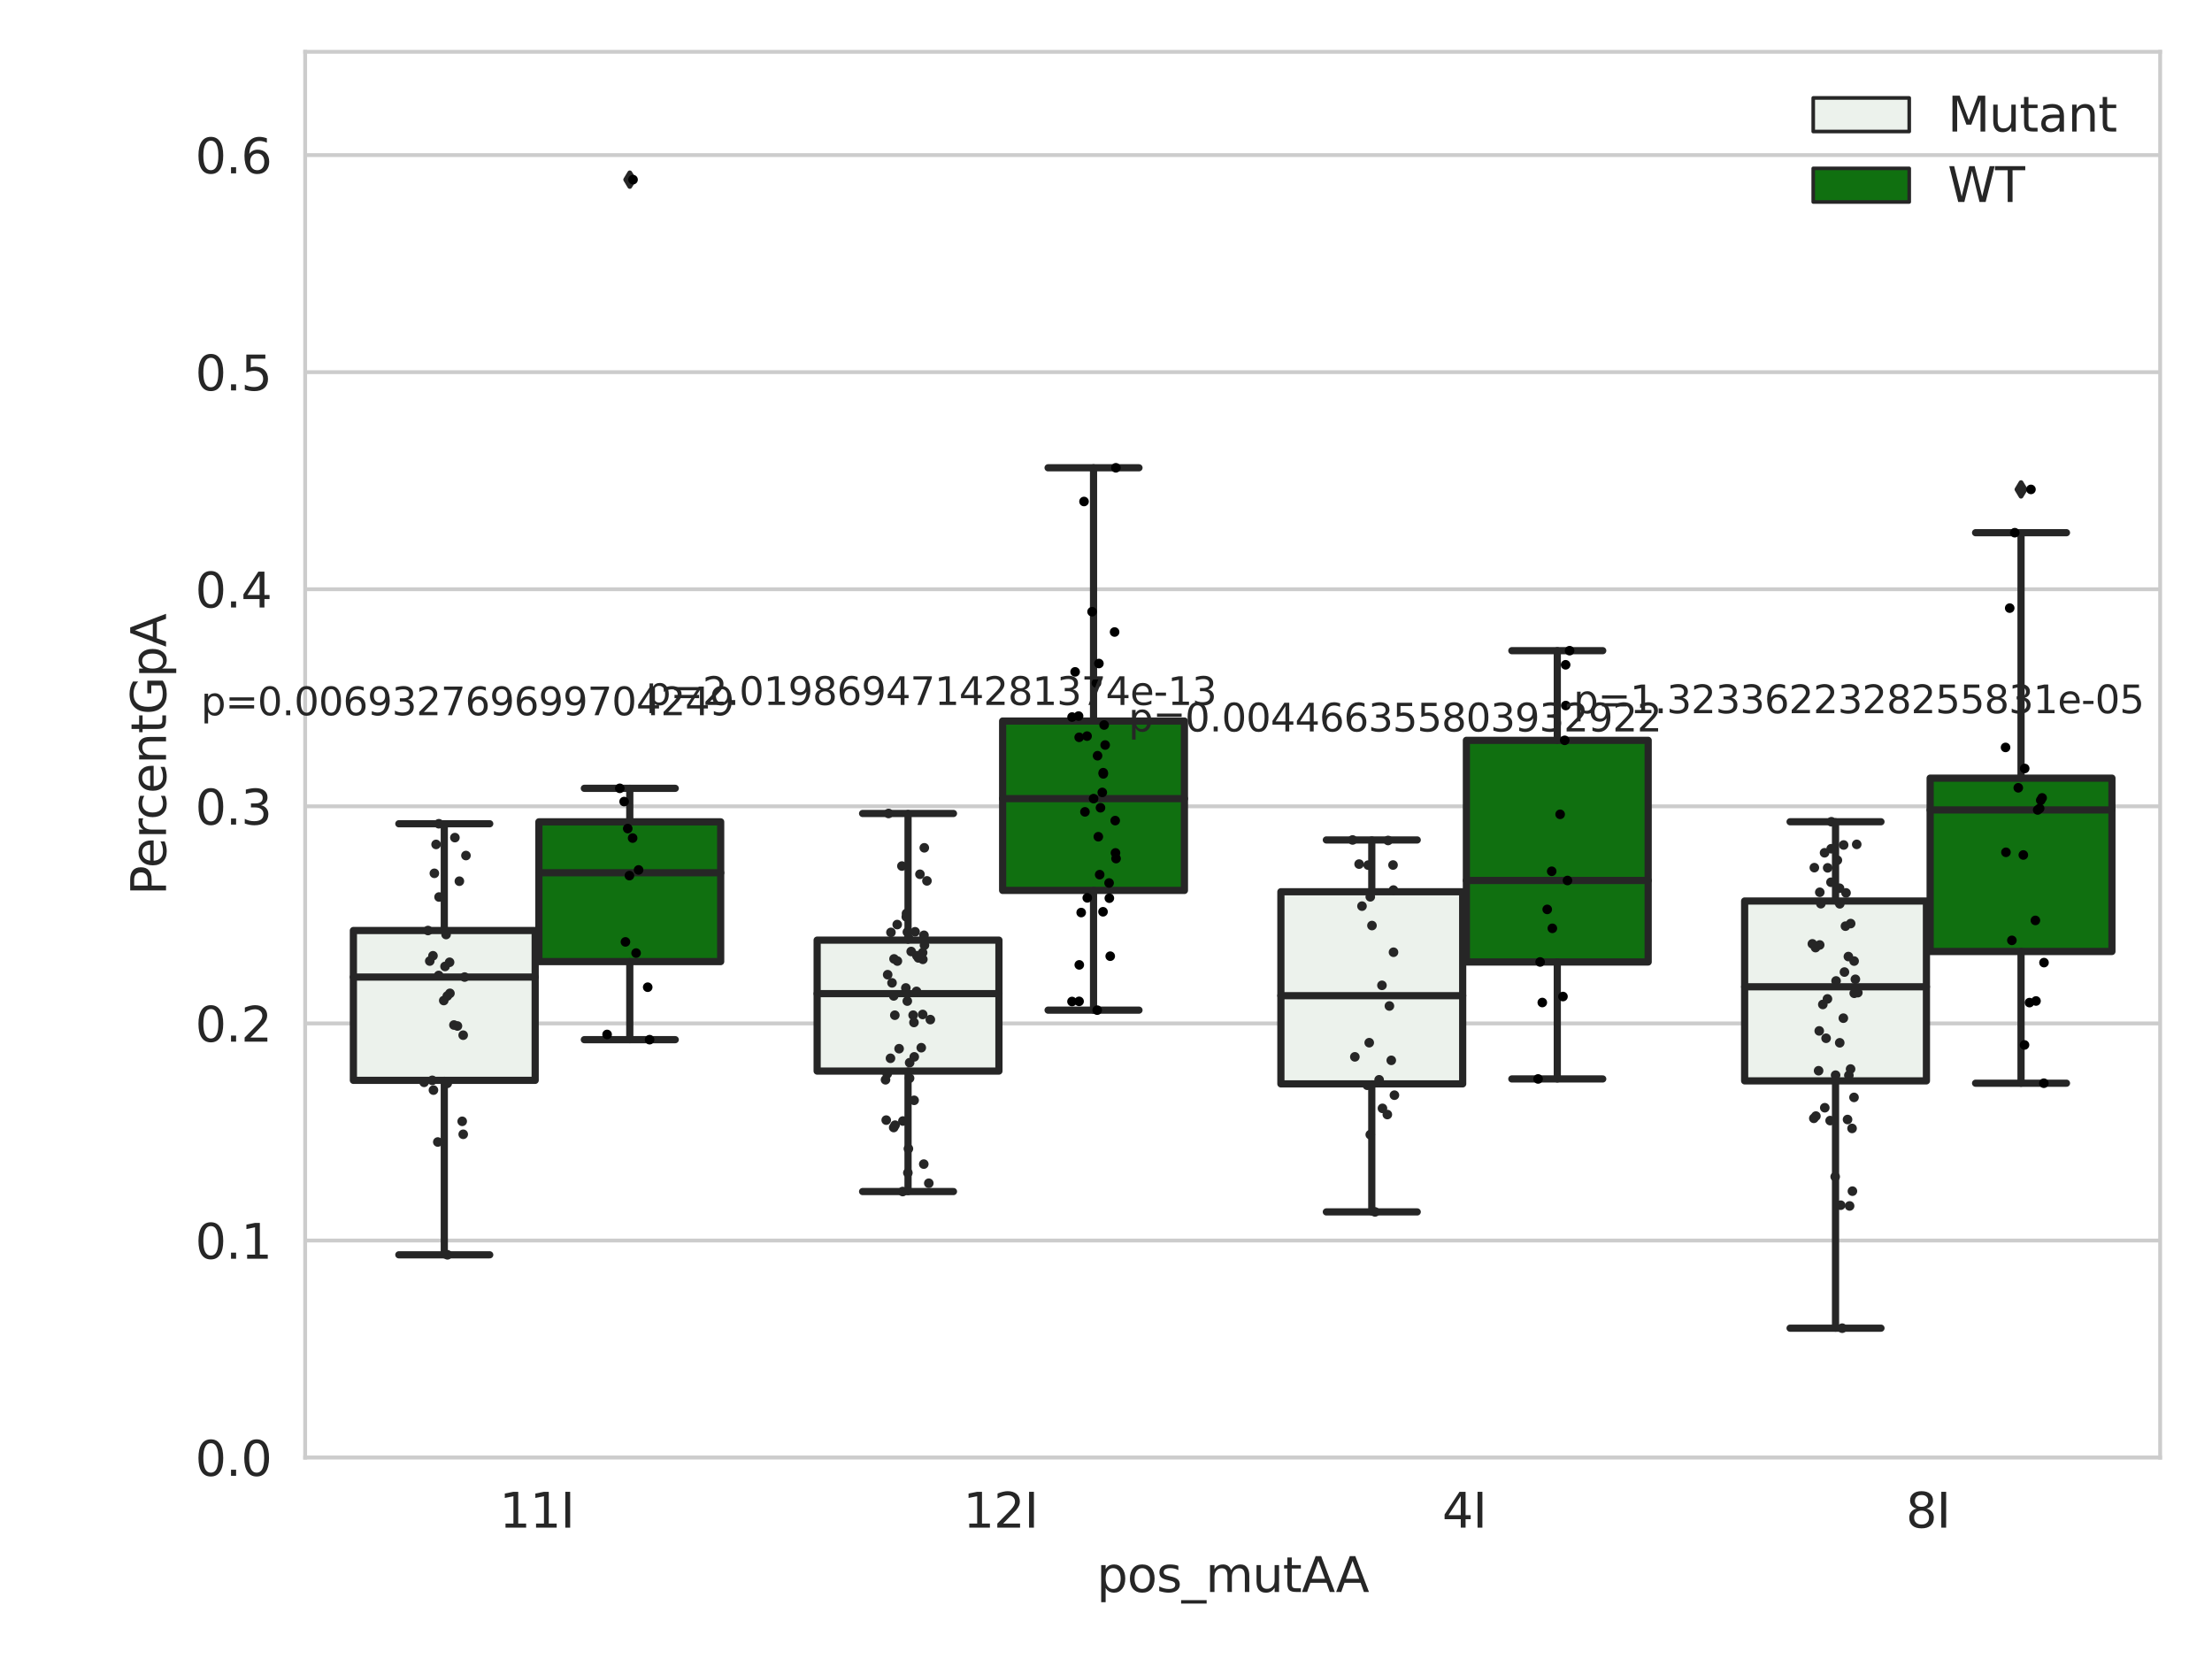 <?xml version="1.0" encoding="utf-8" standalone="no"?>
<!DOCTYPE svg PUBLIC "-//W3C//DTD SVG 1.1//EN"
  "http://www.w3.org/Graphics/SVG/1.1/DTD/svg11.dtd">
<svg xmlns:xlink="http://www.w3.org/1999/xlink" width="460.8pt" height="345.6pt" viewBox="0 0 460.8 345.6" xmlns="http://www.w3.org/2000/svg" version="1.1">
 <defs>
  <style type="text/css">*{stroke-linejoin: round; stroke-linecap: butt}</style>
 </defs>
 <g id="figure_1">
  <g id="patch_1">
   <path d="M 0 345.6 
L 460.8 345.6 
L 460.8 0 
L 0 0 
z
" style="fill: #ffffff"/>
  </g>
  <g id="axes_1">
   <g id="patch_2">
    <path d="M 63.571 303.64 
L 450 303.64 
L 450 10.8 
L 63.571 10.8 
z
" style="fill: #ffffff"/>
   </g>
   <g id="matplotlib.axis_1">
    <g id="xtick_1">
     <g id="text_1">
      <!-- 11I -->
      <g style="fill: #262626" transform="translate(104.037 318.238)scale(0.1 -0.1)">
       <defs>
        <path id="DejaVuSans-31" d="M 794 531 
L 1825 531 
L 1825 4091 
L 703 3866 
L 703 4441 
L 1819 4666 
L 2450 4666 
L 2450 531 
L 3481 531 
L 3481 0 
L 794 0 
L 794 531 
z
" transform="scale(0.016)"/>
        <path id="DejaVuSans-49" d="M 628 4666 
L 1259 4666 
L 1259 0 
L 628 0 
L 628 4666 
z
" transform="scale(0.016)"/>
       </defs>
       <use xlink:href="#DejaVuSans-31"/>
       <use xlink:href="#DejaVuSans-31" x="63.623"/>
       <use xlink:href="#DejaVuSans-49" x="127.246"/>
      </g>
     </g>
    </g>
    <g id="xtick_2">
     <g id="text_2">
      <!-- 12I -->
      <g style="fill: #262626" transform="translate(200.645 318.238)scale(0.1 -0.1)">
       <defs>
        <path id="DejaVuSans-32" d="M 1228 531 
L 3431 531 
L 3431 0 
L 469 0 
L 469 531 
Q 828 903 1448 1529 
Q 2069 2156 2228 2338 
Q 2531 2678 2651 2914 
Q 2772 3150 2772 3378 
Q 2772 3750 2511 3984 
Q 2250 4219 1831 4219 
Q 1534 4219 1204 4116 
Q 875 4013 500 3803 
L 500 4441 
Q 881 4594 1212 4672 
Q 1544 4750 1819 4750 
Q 2544 4750 2975 4387 
Q 3406 4025 3406 3419 
Q 3406 3131 3298 2873 
Q 3191 2616 2906 2266 
Q 2828 2175 2409 1742 
Q 1991 1309 1228 531 
z
" transform="scale(0.016)"/>
       </defs>
       <use xlink:href="#DejaVuSans-31"/>
       <use xlink:href="#DejaVuSans-32" x="63.623"/>
       <use xlink:href="#DejaVuSans-49" x="127.246"/>
      </g>
     </g>
    </g>
    <g id="xtick_3">
     <g id="text_3">
      <!-- 4I -->
      <g style="fill: #262626" transform="translate(300.433 318.238)scale(0.1 -0.1)">
       <defs>
        <path id="DejaVuSans-34" d="M 2419 4116 
L 825 1625 
L 2419 1625 
L 2419 4116 
z
M 2253 4666 
L 3047 4666 
L 3047 1625 
L 3713 1625 
L 3713 1100 
L 3047 1100 
L 3047 0 
L 2419 0 
L 2419 1100 
L 313 1100 
L 313 1709 
L 2253 4666 
z
" transform="scale(0.016)"/>
       </defs>
       <use xlink:href="#DejaVuSans-34"/>
       <use xlink:href="#DejaVuSans-49" x="63.623"/>
      </g>
     </g>
    </g>
    <g id="xtick_4">
     <g id="text_4">
      <!-- 8I -->
      <g style="fill: #262626" transform="translate(397.04 318.238)scale(0.1 -0.1)">
       <defs>
        <path id="DejaVuSans-38" d="M 2034 2216 
Q 1584 2216 1326 1975 
Q 1069 1734 1069 1313 
Q 1069 891 1326 650 
Q 1584 409 2034 409 
Q 2484 409 2743 651 
Q 3003 894 3003 1313 
Q 3003 1734 2745 1975 
Q 2488 2216 2034 2216 
z
M 1403 2484 
Q 997 2584 770 2862 
Q 544 3141 544 3541 
Q 544 4100 942 4425 
Q 1341 4750 2034 4750 
Q 2731 4750 3128 4425 
Q 3525 4100 3525 3541 
Q 3525 3141 3298 2862 
Q 3072 2584 2669 2484 
Q 3125 2378 3379 2068 
Q 3634 1759 3634 1313 
Q 3634 634 3220 271 
Q 2806 -91 2034 -91 
Q 1263 -91 848 271 
Q 434 634 434 1313 
Q 434 1759 690 2068 
Q 947 2378 1403 2484 
z
M 1172 3481 
Q 1172 3119 1398 2916 
Q 1625 2713 2034 2713 
Q 2441 2713 2670 2916 
Q 2900 3119 2900 3481 
Q 2900 3844 2670 4047 
Q 2441 4250 2034 4250 
Q 1625 4250 1398 4047 
Q 1172 3844 1172 3481 
z
" transform="scale(0.016)"/>
       </defs>
       <use xlink:href="#DejaVuSans-38"/>
       <use xlink:href="#DejaVuSans-49" x="63.623"/>
      </g>
     </g>
    </g>
    <g id="text_5">
     <!-- pos_mutAA -->
     <g style="fill: #262626" transform="translate(228.47 331.638)scale(0.1 -0.1)">
      <defs>
       <path id="DejaVuSans-70" d="M 1159 525 
L 1159 -1331 
L 581 -1331 
L 581 3500 
L 1159 3500 
L 1159 2969 
Q 1341 3281 1617 3432 
Q 1894 3584 2278 3584 
Q 2916 3584 3314 3078 
Q 3713 2572 3713 1747 
Q 3713 922 3314 415 
Q 2916 -91 2278 -91 
Q 1894 -91 1617 61 
Q 1341 213 1159 525 
z
M 3116 1747 
Q 3116 2381 2855 2742 
Q 2594 3103 2138 3103 
Q 1681 3103 1420 2742 
Q 1159 2381 1159 1747 
Q 1159 1113 1420 752 
Q 1681 391 2138 391 
Q 2594 391 2855 752 
Q 3116 1113 3116 1747 
z
" transform="scale(0.016)"/>
       <path id="DejaVuSans-6f" d="M 1959 3097 
Q 1497 3097 1228 2736 
Q 959 2375 959 1747 
Q 959 1119 1226 758 
Q 1494 397 1959 397 
Q 2419 397 2687 759 
Q 2956 1122 2956 1747 
Q 2956 2369 2687 2733 
Q 2419 3097 1959 3097 
z
M 1959 3584 
Q 2709 3584 3137 3096 
Q 3566 2609 3566 1747 
Q 3566 888 3137 398 
Q 2709 -91 1959 -91 
Q 1206 -91 779 398 
Q 353 888 353 1747 
Q 353 2609 779 3096 
Q 1206 3584 1959 3584 
z
" transform="scale(0.016)"/>
       <path id="DejaVuSans-73" d="M 2834 3397 
L 2834 2853 
Q 2591 2978 2328 3040 
Q 2066 3103 1784 3103 
Q 1356 3103 1142 2972 
Q 928 2841 928 2578 
Q 928 2378 1081 2264 
Q 1234 2150 1697 2047 
L 1894 2003 
Q 2506 1872 2764 1633 
Q 3022 1394 3022 966 
Q 3022 478 2636 193 
Q 2250 -91 1575 -91 
Q 1294 -91 989 -36 
Q 684 19 347 128 
L 347 722 
Q 666 556 975 473 
Q 1284 391 1588 391 
Q 1994 391 2212 530 
Q 2431 669 2431 922 
Q 2431 1156 2273 1281 
Q 2116 1406 1581 1522 
L 1381 1569 
Q 847 1681 609 1914 
Q 372 2147 372 2553 
Q 372 3047 722 3315 
Q 1072 3584 1716 3584 
Q 2034 3584 2315 3537 
Q 2597 3491 2834 3397 
z
" transform="scale(0.016)"/>
       <path id="DejaVuSans-5f" d="M 3263 -1063 
L 3263 -1509 
L -63 -1509 
L -63 -1063 
L 3263 -1063 
z
" transform="scale(0.016)"/>
       <path id="DejaVuSans-6d" d="M 3328 2828 
Q 3544 3216 3844 3400 
Q 4144 3584 4550 3584 
Q 5097 3584 5394 3201 
Q 5691 2819 5691 2113 
L 5691 0 
L 5113 0 
L 5113 2094 
Q 5113 2597 4934 2840 
Q 4756 3084 4391 3084 
Q 3944 3084 3684 2787 
Q 3425 2491 3425 1978 
L 3425 0 
L 2847 0 
L 2847 2094 
Q 2847 2600 2669 2842 
Q 2491 3084 2119 3084 
Q 1678 3084 1418 2786 
Q 1159 2488 1159 1978 
L 1159 0 
L 581 0 
L 581 3500 
L 1159 3500 
L 1159 2956 
Q 1356 3278 1631 3431 
Q 1906 3584 2284 3584 
Q 2666 3584 2933 3390 
Q 3200 3197 3328 2828 
z
" transform="scale(0.016)"/>
       <path id="DejaVuSans-75" d="M 544 1381 
L 544 3500 
L 1119 3500 
L 1119 1403 
Q 1119 906 1312 657 
Q 1506 409 1894 409 
Q 2359 409 2629 706 
Q 2900 1003 2900 1516 
L 2900 3500 
L 3475 3500 
L 3475 0 
L 2900 0 
L 2900 538 
Q 2691 219 2414 64 
Q 2138 -91 1772 -91 
Q 1169 -91 856 284 
Q 544 659 544 1381 
z
M 1991 3584 
L 1991 3584 
z
" transform="scale(0.016)"/>
       <path id="DejaVuSans-74" d="M 1172 4494 
L 1172 3500 
L 2356 3500 
L 2356 3053 
L 1172 3053 
L 1172 1153 
Q 1172 725 1289 603 
Q 1406 481 1766 481 
L 2356 481 
L 2356 0 
L 1766 0 
Q 1100 0 847 248 
Q 594 497 594 1153 
L 594 3053 
L 172 3053 
L 172 3500 
L 594 3500 
L 594 4494 
L 1172 4494 
z
" transform="scale(0.016)"/>
       <path id="DejaVuSans-41" d="M 2188 4044 
L 1331 1722 
L 3047 1722 
L 2188 4044 
z
M 1831 4666 
L 2547 4666 
L 4325 0 
L 3669 0 
L 3244 1197 
L 1141 1197 
L 716 0 
L 50 0 
L 1831 4666 
z
" transform="scale(0.016)"/>
      </defs>
      <use xlink:href="#DejaVuSans-70"/>
      <use xlink:href="#DejaVuSans-6f" x="63.477"/>
      <use xlink:href="#DejaVuSans-73" x="124.658"/>
      <use xlink:href="#DejaVuSans-5f" x="176.758"/>
      <use xlink:href="#DejaVuSans-6d" x="226.758"/>
      <use xlink:href="#DejaVuSans-75" x="324.17"/>
      <use xlink:href="#DejaVuSans-74" x="387.549"/>
      <use xlink:href="#DejaVuSans-41" x="426.758"/>
      <use xlink:href="#DejaVuSans-41" x="497.916"/>
     </g>
    </g>
   </g>
   <g id="matplotlib.axis_2">
    <g id="ytick_1">
     <g id="line2d_1">
      <path d="M 63.571 303.64 
L 450 303.64 
" clip-path="url(#p1e9d685efa)" style="fill: none; stroke: #cccccc; stroke-width: 0.8; stroke-linecap: round"/>
     </g>
     <g id="text_6">
      <!-- 0.0 -->
      <g style="fill: #262626" transform="translate(40.668 307.439)scale(0.1 -0.1)">
       <defs>
        <path id="DejaVuSans-30" d="M 2034 4250 
Q 1547 4250 1301 3770 
Q 1056 3291 1056 2328 
Q 1056 1369 1301 889 
Q 1547 409 2034 409 
Q 2525 409 2770 889 
Q 3016 1369 3016 2328 
Q 3016 3291 2770 3770 
Q 2525 4250 2034 4250 
z
M 2034 4750 
Q 2819 4750 3233 4129 
Q 3647 3509 3647 2328 
Q 3647 1150 3233 529 
Q 2819 -91 2034 -91 
Q 1250 -91 836 529 
Q 422 1150 422 2328 
Q 422 3509 836 4129 
Q 1250 4750 2034 4750 
z
" transform="scale(0.016)"/>
        <path id="DejaVuSans-2e" d="M 684 794 
L 1344 794 
L 1344 0 
L 684 0 
L 684 794 
z
" transform="scale(0.016)"/>
       </defs>
       <use xlink:href="#DejaVuSans-30"/>
       <use xlink:href="#DejaVuSans-2e" x="63.623"/>
       <use xlink:href="#DejaVuSans-30" x="95.41"/>
      </g>
     </g>
    </g>
    <g id="ytick_2">
     <g id="line2d_2">
      <path d="M 63.571 258.418 
L 450 258.418 
" clip-path="url(#p1e9d685efa)" style="fill: none; stroke: #cccccc; stroke-width: 0.8; stroke-linecap: round"/>
     </g>
     <g id="text_7">
      <!-- 0.1 -->
      <g style="fill: #262626" transform="translate(40.668 262.218)scale(0.1 -0.1)">
       <use xlink:href="#DejaVuSans-30"/>
       <use xlink:href="#DejaVuSans-2e" x="63.623"/>
       <use xlink:href="#DejaVuSans-31" x="95.41"/>
      </g>
     </g>
    </g>
    <g id="ytick_3">
     <g id="line2d_3">
      <path d="M 63.571 213.197 
L 450 213.197 
" clip-path="url(#p1e9d685efa)" style="fill: none; stroke: #cccccc; stroke-width: 0.8; stroke-linecap: round"/>
     </g>
     <g id="text_8">
      <!-- 0.2 -->
      <g style="fill: #262626" transform="translate(40.668 216.996)scale(0.1 -0.1)">
       <use xlink:href="#DejaVuSans-30"/>
       <use xlink:href="#DejaVuSans-2e" x="63.623"/>
       <use xlink:href="#DejaVuSans-32" x="95.41"/>
      </g>
     </g>
    </g>
    <g id="ytick_4">
     <g id="line2d_4">
      <path d="M 63.571 167.975 
L 450 167.975 
" clip-path="url(#p1e9d685efa)" style="fill: none; stroke: #cccccc; stroke-width: 0.8; stroke-linecap: round"/>
     </g>
     <g id="text_9">
      <!-- 0.3 -->
      <g style="fill: #262626" transform="translate(40.668 171.775)scale(0.1 -0.1)">
       <defs>
        <path id="DejaVuSans-33" d="M 2597 2516 
Q 3050 2419 3304 2112 
Q 3559 1806 3559 1356 
Q 3559 666 3084 287 
Q 2609 -91 1734 -91 
Q 1441 -91 1130 -33 
Q 819 25 488 141 
L 488 750 
Q 750 597 1062 519 
Q 1375 441 1716 441 
Q 2309 441 2620 675 
Q 2931 909 2931 1356 
Q 2931 1769 2642 2001 
Q 2353 2234 1838 2234 
L 1294 2234 
L 1294 2753 
L 1863 2753 
Q 2328 2753 2575 2939 
Q 2822 3125 2822 3475 
Q 2822 3834 2567 4026 
Q 2313 4219 1838 4219 
Q 1578 4219 1281 4162 
Q 984 4106 628 3988 
L 628 4550 
Q 988 4650 1302 4700 
Q 1616 4750 1894 4750 
Q 2613 4750 3031 4423 
Q 3450 4097 3450 3541 
Q 3450 3153 3228 2886 
Q 3006 2619 2597 2516 
z
" transform="scale(0.016)"/>
       </defs>
       <use xlink:href="#DejaVuSans-30"/>
       <use xlink:href="#DejaVuSans-2e" x="63.623"/>
       <use xlink:href="#DejaVuSans-33" x="95.41"/>
      </g>
     </g>
    </g>
    <g id="ytick_5">
     <g id="line2d_5">
      <path d="M 63.571 122.754 
L 450 122.754 
" clip-path="url(#p1e9d685efa)" style="fill: none; stroke: #cccccc; stroke-width: 0.8; stroke-linecap: round"/>
     </g>
     <g id="text_10">
      <!-- 0.4 -->
      <g style="fill: #262626" transform="translate(40.668 126.553)scale(0.1 -0.1)">
       <use xlink:href="#DejaVuSans-30"/>
       <use xlink:href="#DejaVuSans-2e" x="63.623"/>
       <use xlink:href="#DejaVuSans-34" x="95.41"/>
      </g>
     </g>
    </g>
    <g id="ytick_6">
     <g id="line2d_6">
      <path d="M 63.571 77.532 
L 450 77.532 
" clip-path="url(#p1e9d685efa)" style="fill: none; stroke: #cccccc; stroke-width: 0.8; stroke-linecap: round"/>
     </g>
     <g id="text_11">
      <!-- 0.5 -->
      <g style="fill: #262626" transform="translate(40.668 81.332)scale(0.1 -0.1)">
       <defs>
        <path id="DejaVuSans-35" d="M 691 4666 
L 3169 4666 
L 3169 4134 
L 1269 4134 
L 1269 2991 
Q 1406 3038 1543 3061 
Q 1681 3084 1819 3084 
Q 2600 3084 3056 2656 
Q 3513 2228 3513 1497 
Q 3513 744 3044 326 
Q 2575 -91 1722 -91 
Q 1428 -91 1123 -41 
Q 819 9 494 109 
L 494 744 
Q 775 591 1075 516 
Q 1375 441 1709 441 
Q 2250 441 2565 725 
Q 2881 1009 2881 1497 
Q 2881 1984 2565 2268 
Q 2250 2553 1709 2553 
Q 1456 2553 1204 2497 
Q 953 2441 691 2322 
L 691 4666 
z
" transform="scale(0.016)"/>
       </defs>
       <use xlink:href="#DejaVuSans-30"/>
       <use xlink:href="#DejaVuSans-2e" x="63.623"/>
       <use xlink:href="#DejaVuSans-35" x="95.41"/>
      </g>
     </g>
    </g>
    <g id="ytick_7">
     <g id="line2d_7">
      <path d="M 63.571 32.311 
L 450 32.311 
" clip-path="url(#p1e9d685efa)" style="fill: none; stroke: #cccccc; stroke-width: 0.8; stroke-linecap: round"/>
     </g>
     <g id="text_12">
      <!-- 0.6 -->
      <g style="fill: #262626" transform="translate(40.668 36.11)scale(0.1 -0.1)">
       <defs>
        <path id="DejaVuSans-36" d="M 2113 2584 
Q 1688 2584 1439 2293 
Q 1191 2003 1191 1497 
Q 1191 994 1439 701 
Q 1688 409 2113 409 
Q 2538 409 2786 701 
Q 3034 994 3034 1497 
Q 3034 2003 2786 2293 
Q 2538 2584 2113 2584 
z
M 3366 4563 
L 3366 3988 
Q 3128 4100 2886 4159 
Q 2644 4219 2406 4219 
Q 1781 4219 1451 3797 
Q 1122 3375 1075 2522 
Q 1259 2794 1537 2939 
Q 1816 3084 2150 3084 
Q 2853 3084 3261 2657 
Q 3669 2231 3669 1497 
Q 3669 778 3244 343 
Q 2819 -91 2113 -91 
Q 1303 -91 875 529 
Q 447 1150 447 2328 
Q 447 3434 972 4092 
Q 1497 4750 2381 4750 
Q 2619 4750 2861 4703 
Q 3103 4656 3366 4563 
z
" transform="scale(0.016)"/>
       </defs>
       <use xlink:href="#DejaVuSans-30"/>
       <use xlink:href="#DejaVuSans-2e" x="63.623"/>
       <use xlink:href="#DejaVuSans-36" x="95.41"/>
      </g>
     </g>
    </g>
    <g id="text_13">
     <!-- PercentGpA -->
     <g style="fill: #262626" transform="translate(34.588 186.497)rotate(-90)scale(0.1 -0.1)">
      <defs>
       <path id="DejaVuSans-50" d="M 1259 4147 
L 1259 2394 
L 2053 2394 
Q 2494 2394 2734 2622 
Q 2975 2850 2975 3272 
Q 2975 3691 2734 3919 
Q 2494 4147 2053 4147 
L 1259 4147 
z
M 628 4666 
L 2053 4666 
Q 2838 4666 3239 4311 
Q 3641 3956 3641 3272 
Q 3641 2581 3239 2228 
Q 2838 1875 2053 1875 
L 1259 1875 
L 1259 0 
L 628 0 
L 628 4666 
z
" transform="scale(0.016)"/>
       <path id="DejaVuSans-65" d="M 3597 1894 
L 3597 1613 
L 953 1613 
Q 991 1019 1311 708 
Q 1631 397 2203 397 
Q 2534 397 2845 478 
Q 3156 559 3463 722 
L 3463 178 
Q 3153 47 2828 -22 
Q 2503 -91 2169 -91 
Q 1331 -91 842 396 
Q 353 884 353 1716 
Q 353 2575 817 3079 
Q 1281 3584 2069 3584 
Q 2775 3584 3186 3129 
Q 3597 2675 3597 1894 
z
M 3022 2063 
Q 3016 2534 2758 2815 
Q 2500 3097 2075 3097 
Q 1594 3097 1305 2825 
Q 1016 2553 972 2059 
L 3022 2063 
z
" transform="scale(0.016)"/>
       <path id="DejaVuSans-72" d="M 2631 2963 
Q 2534 3019 2420 3045 
Q 2306 3072 2169 3072 
Q 1681 3072 1420 2755 
Q 1159 2438 1159 1844 
L 1159 0 
L 581 0 
L 581 3500 
L 1159 3500 
L 1159 2956 
Q 1341 3275 1631 3429 
Q 1922 3584 2338 3584 
Q 2397 3584 2469 3576 
Q 2541 3569 2628 3553 
L 2631 2963 
z
" transform="scale(0.016)"/>
       <path id="DejaVuSans-63" d="M 3122 3366 
L 3122 2828 
Q 2878 2963 2633 3030 
Q 2388 3097 2138 3097 
Q 1578 3097 1268 2742 
Q 959 2388 959 1747 
Q 959 1106 1268 751 
Q 1578 397 2138 397 
Q 2388 397 2633 464 
Q 2878 531 3122 666 
L 3122 134 
Q 2881 22 2623 -34 
Q 2366 -91 2075 -91 
Q 1284 -91 818 406 
Q 353 903 353 1747 
Q 353 2603 823 3093 
Q 1294 3584 2113 3584 
Q 2378 3584 2631 3529 
Q 2884 3475 3122 3366 
z
" transform="scale(0.016)"/>
       <path id="DejaVuSans-6e" d="M 3513 2113 
L 3513 0 
L 2938 0 
L 2938 2094 
Q 2938 2591 2744 2837 
Q 2550 3084 2163 3084 
Q 1697 3084 1428 2787 
Q 1159 2491 1159 1978 
L 1159 0 
L 581 0 
L 581 3500 
L 1159 3500 
L 1159 2956 
Q 1366 3272 1645 3428 
Q 1925 3584 2291 3584 
Q 2894 3584 3203 3211 
Q 3513 2838 3513 2113 
z
" transform="scale(0.016)"/>
       <path id="DejaVuSans-47" d="M 3809 666 
L 3809 1919 
L 2778 1919 
L 2778 2438 
L 4434 2438 
L 4434 434 
Q 4069 175 3628 42 
Q 3188 -91 2688 -91 
Q 1594 -91 976 548 
Q 359 1188 359 2328 
Q 359 3472 976 4111 
Q 1594 4750 2688 4750 
Q 3144 4750 3555 4637 
Q 3966 4525 4313 4306 
L 4313 3634 
Q 3963 3931 3569 4081 
Q 3175 4231 2741 4231 
Q 1884 4231 1454 3753 
Q 1025 3275 1025 2328 
Q 1025 1384 1454 906 
Q 1884 428 2741 428 
Q 3075 428 3337 486 
Q 3600 544 3809 666 
z
" transform="scale(0.016)"/>
      </defs>
      <use xlink:href="#DejaVuSans-50"/>
      <use xlink:href="#DejaVuSans-65" x="56.678"/>
      <use xlink:href="#DejaVuSans-72" x="118.201"/>
      <use xlink:href="#DejaVuSans-63" x="157.064"/>
      <use xlink:href="#DejaVuSans-65" x="212.045"/>
      <use xlink:href="#DejaVuSans-6e" x="273.568"/>
      <use xlink:href="#DejaVuSans-74" x="336.947"/>
      <use xlink:href="#DejaVuSans-47" x="376.156"/>
      <use xlink:href="#DejaVuSans-70" x="453.646"/>
      <use xlink:href="#DejaVuSans-41" x="517.123"/>
     </g>
    </g>
   </g>
   <g id="patch_3">
    <path d="M 73.618 225.057 
L 111.488 225.057 
L 111.488 193.845 
L 73.618 193.845 
L 73.618 225.057 
z
" clip-path="url(#p1e9d685efa)" style="fill: #ecf2ec; stroke: #262626; stroke-width: 1.5; stroke-linejoin: miter"/>
   </g>
   <g id="patch_4">
    <path d="M 112.261 200.319 
L 150.131 200.319 
L 150.131 171.202 
L 112.261 171.202 
L 112.261 200.319 
z
" clip-path="url(#p1e9d685efa)" style="fill: #107010; stroke: #262626; stroke-width: 1.5; stroke-linejoin: miter"/>
   </g>
   <g id="patch_5">
    <path d="M 170.226 223.125 
L 208.096 223.125 
L 208.096 195.846 
L 170.226 195.846 
L 170.226 223.125 
z
" clip-path="url(#p1e9d685efa)" style="fill: #ecf2ec; stroke: #262626; stroke-width: 1.5; stroke-linejoin: miter"/>
   </g>
   <g id="patch_6">
    <path d="M 208.868 185.491 
L 246.738 185.491 
L 246.738 150.204 
L 208.868 150.204 
L 208.868 185.491 
z
" clip-path="url(#p1e9d685efa)" style="fill: #107010; stroke: #262626; stroke-width: 1.5; stroke-linejoin: miter"/>
   </g>
   <g id="patch_7">
    <path d="M 266.833 225.793 
L 304.703 225.793 
L 304.703 185.767 
L 266.833 185.767 
L 266.833 225.793 
z
" clip-path="url(#p1e9d685efa)" style="fill: #ecf2ec; stroke: #262626; stroke-width: 1.5; stroke-linejoin: miter"/>
   </g>
   <g id="patch_8">
    <path d="M 305.476 200.399 
L 343.346 200.399 
L 343.346 154.224 
L 305.476 154.224 
L 305.476 200.399 
z
" clip-path="url(#p1e9d685efa)" style="fill: #107010; stroke: #262626; stroke-width: 1.5; stroke-linejoin: miter"/>
   </g>
   <g id="patch_9">
    <path d="M 363.44 225.164 
L 401.31 225.164 
L 401.31 187.694 
L 363.44 187.694 
L 363.44 225.164 
z
" clip-path="url(#p1e9d685efa)" style="fill: #ecf2ec; stroke: #262626; stroke-width: 1.5; stroke-linejoin: miter"/>
   </g>
   <g id="patch_10">
    <path d="M 402.083 198.212 
L 439.953 198.212 
L 439.953 162.1 
L 402.083 162.1 
L 402.083 198.212 
z
" clip-path="url(#p1e9d685efa)" style="fill: #107010; stroke: #262626; stroke-width: 1.5; stroke-linejoin: miter"/>
   </g>
   <g id="patch_11">
    <path d="M 111.875 303.64 
L 111.875 303.64 
L 111.875 303.64 
L 111.875 303.64 
z
" clip-path="url(#p1e9d685efa)" style="fill: #ecf2ec; stroke: #262626; stroke-width: 0.75; stroke-linejoin: miter"/>
   </g>
   <g id="patch_12">
    <path d="M 111.875 303.64 
L 111.875 303.64 
L 111.875 303.64 
L 111.875 303.64 
z
" clip-path="url(#p1e9d685efa)" style="fill: #107010; stroke: #262626; stroke-width: 0.75; stroke-linejoin: miter"/>
   </g>
   <g id="PathCollection_1"/>
   <g id="PathCollection_2"/>
   <g id="line2d_8">
    <path d="M 92.553 225.057 
L 92.553 261.399 
" clip-path="url(#p1e9d685efa)" style="fill: none; stroke: #262626; stroke-width: 1.5; stroke-linecap: round"/>
   </g>
   <g id="line2d_9">
    <path d="M 92.553 193.845 
L 92.553 171.605 
" clip-path="url(#p1e9d685efa)" style="fill: none; stroke: #262626; stroke-width: 1.5; stroke-linecap: round"/>
   </g>
   <g id="line2d_10">
    <path d="M 83.086 261.399 
L 102.021 261.399 
" clip-path="url(#p1e9d685efa)" style="fill: none; stroke: #262626; stroke-width: 1.5; stroke-linecap: round"/>
   </g>
   <g id="line2d_11">
    <path d="M 83.086 171.605 
L 102.021 171.605 
" clip-path="url(#p1e9d685efa)" style="fill: none; stroke: #262626; stroke-width: 1.5; stroke-linecap: round"/>
   </g>
   <g id="line2d_12"/>
   <g id="line2d_13">
    <path d="M 131.196 200.319 
L 131.196 216.582 
" clip-path="url(#p1e9d685efa)" style="fill: none; stroke: #262626; stroke-width: 1.5; stroke-linecap: round"/>
   </g>
   <g id="line2d_14">
    <path d="M 131.196 171.202 
L 131.196 164.223 
" clip-path="url(#p1e9d685efa)" style="fill: none; stroke: #262626; stroke-width: 1.5; stroke-linecap: round"/>
   </g>
   <g id="line2d_15">
    <path d="M 121.729 216.582 
L 140.664 216.582 
" clip-path="url(#p1e9d685efa)" style="fill: none; stroke: #262626; stroke-width: 1.5; stroke-linecap: round"/>
   </g>
   <g id="line2d_16">
    <path d="M 121.729 164.223 
L 140.664 164.223 
" clip-path="url(#p1e9d685efa)" style="fill: none; stroke: #262626; stroke-width: 1.5; stroke-linecap: round"/>
   </g>
   <g id="line2d_17">
    <defs>
     <path id="m7f13b235d4" d="M -0 1.414 
L 0.849 0 
L 0 -1.414 
L -0.849 -0 
z
" style="stroke: #262626; stroke-linejoin: miter"/>
    </defs>
    <g clip-path="url(#p1e9d685efa)">
     <use xlink:href="#m7f13b235d4" x="131.196" y="37.422" style="fill: #262626; stroke: #262626; stroke-linejoin: miter"/>
    </g>
   </g>
   <g id="line2d_18">
    <path d="M 189.161 223.125 
L 189.161 248.221 
" clip-path="url(#p1e9d685efa)" style="fill: none; stroke: #262626; stroke-width: 1.5; stroke-linecap: round"/>
   </g>
   <g id="line2d_19">
    <path d="M 189.161 195.846 
L 189.161 169.462 
" clip-path="url(#p1e9d685efa)" style="fill: none; stroke: #262626; stroke-width: 1.5; stroke-linecap: round"/>
   </g>
   <g id="line2d_20">
    <path d="M 179.693 248.221 
L 198.628 248.221 
" clip-path="url(#p1e9d685efa)" style="fill: none; stroke: #262626; stroke-width: 1.5; stroke-linecap: round"/>
   </g>
   <g id="line2d_21">
    <path d="M 179.693 169.462 
L 198.628 169.462 
" clip-path="url(#p1e9d685efa)" style="fill: none; stroke: #262626; stroke-width: 1.5; stroke-linecap: round"/>
   </g>
   <g id="line2d_22"/>
   <g id="line2d_23">
    <path d="M 227.803 185.491 
L 227.803 210.432 
" clip-path="url(#p1e9d685efa)" style="fill: none; stroke: #262626; stroke-width: 1.5; stroke-linecap: round"/>
   </g>
   <g id="line2d_24">
    <path d="M 227.803 150.204 
L 227.803 97.449 
" clip-path="url(#p1e9d685efa)" style="fill: none; stroke: #262626; stroke-width: 1.5; stroke-linecap: round"/>
   </g>
   <g id="line2d_25">
    <path d="M 218.336 210.432 
L 237.271 210.432 
" clip-path="url(#p1e9d685efa)" style="fill: none; stroke: #262626; stroke-width: 1.5; stroke-linecap: round"/>
   </g>
   <g id="line2d_26">
    <path d="M 218.336 97.449 
L 237.271 97.449 
" clip-path="url(#p1e9d685efa)" style="fill: none; stroke: #262626; stroke-width: 1.5; stroke-linecap: round"/>
   </g>
   <g id="line2d_27"/>
   <g id="line2d_28">
    <path d="M 285.768 225.793 
L 285.768 252.462 
" clip-path="url(#p1e9d685efa)" style="fill: none; stroke: #262626; stroke-width: 1.5; stroke-linecap: round"/>
   </g>
   <g id="line2d_29">
    <path d="M 285.768 185.767 
L 285.768 174.979 
" clip-path="url(#p1e9d685efa)" style="fill: none; stroke: #262626; stroke-width: 1.5; stroke-linecap: round"/>
   </g>
   <g id="line2d_30">
    <path d="M 276.3 252.462 
L 295.235 252.462 
" clip-path="url(#p1e9d685efa)" style="fill: none; stroke: #262626; stroke-width: 1.5; stroke-linecap: round"/>
   </g>
   <g id="line2d_31">
    <path d="M 276.3 174.979 
L 295.235 174.979 
" clip-path="url(#p1e9d685efa)" style="fill: none; stroke: #262626; stroke-width: 1.5; stroke-linecap: round"/>
   </g>
   <g id="line2d_32"/>
   <g id="line2d_33">
    <path d="M 324.411 200.399 
L 324.411 224.763 
" clip-path="url(#p1e9d685efa)" style="fill: none; stroke: #262626; stroke-width: 1.5; stroke-linecap: round"/>
   </g>
   <g id="line2d_34">
    <path d="M 324.411 154.224 
L 324.411 135.547 
" clip-path="url(#p1e9d685efa)" style="fill: none; stroke: #262626; stroke-width: 1.5; stroke-linecap: round"/>
   </g>
   <g id="line2d_35">
    <path d="M 314.943 224.763 
L 333.878 224.763 
" clip-path="url(#p1e9d685efa)" style="fill: none; stroke: #262626; stroke-width: 1.5; stroke-linecap: round"/>
   </g>
   <g id="line2d_36">
    <path d="M 314.943 135.547 
L 333.878 135.547 
" clip-path="url(#p1e9d685efa)" style="fill: none; stroke: #262626; stroke-width: 1.5; stroke-linecap: round"/>
   </g>
   <g id="line2d_37"/>
   <g id="line2d_38">
    <path d="M 382.375 225.164 
L 382.375 276.684 
" clip-path="url(#p1e9d685efa)" style="fill: none; stroke: #262626; stroke-width: 1.5; stroke-linecap: round"/>
   </g>
   <g id="line2d_39">
    <path d="M 382.375 187.694 
L 382.375 171.186 
" clip-path="url(#p1e9d685efa)" style="fill: none; stroke: #262626; stroke-width: 1.5; stroke-linecap: round"/>
   </g>
   <g id="line2d_40">
    <path d="M 372.907 276.684 
L 391.842 276.684 
" clip-path="url(#p1e9d685efa)" style="fill: none; stroke: #262626; stroke-width: 1.5; stroke-linecap: round"/>
   </g>
   <g id="line2d_41">
    <path d="M 372.907 171.186 
L 391.842 171.186 
" clip-path="url(#p1e9d685efa)" style="fill: none; stroke: #262626; stroke-width: 1.5; stroke-linecap: round"/>
   </g>
   <g id="line2d_42"/>
   <g id="line2d_43">
    <path d="M 421.018 198.212 
L 421.018 225.652 
" clip-path="url(#p1e9d685efa)" style="fill: none; stroke: #262626; stroke-width: 1.5; stroke-linecap: round"/>
   </g>
   <g id="line2d_44">
    <path d="M 421.018 162.1 
L 421.018 110.971 
" clip-path="url(#p1e9d685efa)" style="fill: none; stroke: #262626; stroke-width: 1.5; stroke-linecap: round"/>
   </g>
   <g id="line2d_45">
    <path d="M 411.55 225.652 
L 430.485 225.652 
" clip-path="url(#p1e9d685efa)" style="fill: none; stroke: #262626; stroke-width: 1.5; stroke-linecap: round"/>
   </g>
   <g id="line2d_46">
    <path d="M 411.55 110.971 
L 430.485 110.971 
" clip-path="url(#p1e9d685efa)" style="fill: none; stroke: #262626; stroke-width: 1.5; stroke-linecap: round"/>
   </g>
   <g id="line2d_47">
    <g clip-path="url(#p1e9d685efa)">
     <use xlink:href="#m7f13b235d4" x="421.018" y="101.953" style="fill: #262626; stroke: #262626; stroke-linejoin: miter"/>
    </g>
   </g>
   <g id="line2d_48">
    <path d="M 73.618 203.539 
L 111.488 203.539 
" clip-path="url(#p1e9d685efa)" style="fill: none; stroke: #262626; stroke-width: 1.5; stroke-linecap: round"/>
   </g>
   <g id="line2d_49">
    <path d="M 112.261 181.815 
L 150.131 181.815 
" clip-path="url(#p1e9d685efa)" style="fill: none; stroke: #262626; stroke-width: 1.5; stroke-linecap: round"/>
   </g>
   <g id="line2d_50">
    <path d="M 170.226 206.994 
L 208.096 206.994 
" clip-path="url(#p1e9d685efa)" style="fill: none; stroke: #262626; stroke-width: 1.5; stroke-linecap: round"/>
   </g>
   <g id="line2d_51">
    <path d="M 208.868 166.369 
L 246.738 166.369 
" clip-path="url(#p1e9d685efa)" style="fill: none; stroke: #262626; stroke-width: 1.5; stroke-linecap: round"/>
   </g>
   <g id="line2d_52">
    <path d="M 266.833 207.416 
L 304.703 207.416 
" clip-path="url(#p1e9d685efa)" style="fill: none; stroke: #262626; stroke-width: 1.5; stroke-linecap: round"/>
   </g>
   <g id="line2d_53">
    <path d="M 305.476 183.423 
L 343.346 183.423 
" clip-path="url(#p1e9d685efa)" style="fill: none; stroke: #262626; stroke-width: 1.5; stroke-linecap: round"/>
   </g>
   <g id="line2d_54">
    <path d="M 363.44 205.567 
L 401.31 205.567 
" clip-path="url(#p1e9d685efa)" style="fill: none; stroke: #262626; stroke-width: 1.5; stroke-linecap: round"/>
   </g>
   <g id="line2d_55">
    <path d="M 402.083 168.73 
L 439.953 168.73 
" clip-path="url(#p1e9d685efa)" style="fill: none; stroke: #262626; stroke-width: 1.5; stroke-linecap: round"/>
   </g>
   <g id="patch_13">
    <path d="M 63.571 303.64 
L 63.571 10.8 
" style="fill: none; stroke: #cccccc; stroke-width: 0.8; stroke-linejoin: miter; stroke-linecap: square"/>
   </g>
   <g id="patch_14">
    <path d="M 450 303.64 
L 450 10.8 
" style="fill: none; stroke: #cccccc; stroke-width: 0.8; stroke-linejoin: miter; stroke-linecap: square"/>
   </g>
   <g id="patch_15">
    <path d="M 63.571 303.64 
L 450 303.64 
" style="fill: none; stroke: #cccccc; stroke-width: 0.8; stroke-linejoin: miter; stroke-linecap: square"/>
   </g>
   <g id="patch_16">
    <path d="M 63.571 10.8 
L 450 10.8 
" style="fill: none; stroke: #cccccc; stroke-width: 0.8; stroke-linejoin: miter; stroke-linecap: square"/>
   </g>
   <g id="PathCollection_3">
    <defs>
     <path id="C0_0_4bac601ca3" d="M 0 1 
C 0.265 1 0.52 0.895 0.707 0.707 
C 0.895 0.52 1 0.265 1 -0 
C 1 -0.265 0.895 -0.52 0.707 -0.707 
C 0.52 -0.895 0.265 -1 0 -1 
C -0.265 -1 -0.52 -0.895 -0.707 -0.707 
C -0.895 -0.52 -1 -0.265 -1 0 
C -1 0.265 -0.895 0.52 -0.707 0.707 
C -0.52 0.895 -0.265 1 0 1 
z
"/>
    </defs>
    <g clip-path="url(#p1e9d685efa)">
     <use xlink:href="#C0_0_4bac601ca3" x="96.496" y="236.294" style="fill: #262626"/>
    </g>
    <g clip-path="url(#p1e9d685efa)">
     <use xlink:href="#C0_0_4bac601ca3" x="91.204" y="237.901" style="fill: #262626"/>
    </g>
    <g clip-path="url(#p1e9d685efa)">
     <use xlink:href="#C0_0_4bac601ca3" x="95.294" y="213.732" style="fill: #262626"/>
    </g>
    <g clip-path="url(#p1e9d685efa)">
     <use xlink:href="#C0_0_4bac601ca3" x="90.296" y="227.092" style="fill: #262626"/>
    </g>
    <g clip-path="url(#p1e9d685efa)">
     <use xlink:href="#C0_0_4bac601ca3" x="90.847" y="175.908" style="fill: #262626"/>
    </g>
    <g clip-path="url(#p1e9d685efa)">
     <use xlink:href="#C0_0_4bac601ca3" x="96.788" y="203.539" style="fill: #262626"/>
    </g>
    <g clip-path="url(#p1e9d685efa)">
     <use xlink:href="#C0_0_4bac601ca3" x="92.928" y="194.676" style="fill: #262626"/>
    </g>
    <g clip-path="url(#p1e9d685efa)">
     <use xlink:href="#C0_0_4bac601ca3" x="93.657" y="200.46" style="fill: #262626"/>
    </g>
    <g clip-path="url(#p1e9d685efa)">
     <use xlink:href="#C0_0_4bac601ca3" x="93.173" y="225.677" style="fill: #262626"/>
    </g>
    <g clip-path="url(#p1e9d685efa)">
     <use xlink:href="#C0_0_4bac601ca3" x="89.528" y="200.203" style="fill: #262626"/>
    </g>
    <g clip-path="url(#p1e9d685efa)">
     <use xlink:href="#C0_0_4bac601ca3" x="92.708" y="201.329" style="fill: #262626"/>
    </g>
    <g clip-path="url(#p1e9d685efa)">
     <use xlink:href="#C0_0_4bac601ca3" x="88.35" y="225.468" style="fill: #262626"/>
    </g>
    <g clip-path="url(#p1e9d685efa)">
     <use xlink:href="#C0_0_4bac601ca3" x="90.488" y="181.929" style="fill: #262626"/>
    </g>
    <g clip-path="url(#p1e9d685efa)">
     <use xlink:href="#C0_0_4bac601ca3" x="94.763" y="174.489" style="fill: #262626"/>
    </g>
    <g clip-path="url(#p1e9d685efa)">
     <use xlink:href="#C0_0_4bac601ca3" x="95.697" y="183.569" style="fill: #262626"/>
    </g>
    <g clip-path="url(#p1e9d685efa)">
     <use xlink:href="#C0_0_4bac601ca3" x="91.387" y="203.205" style="fill: #262626"/>
    </g>
    <g clip-path="url(#p1e9d685efa)">
     <use xlink:href="#C0_0_4bac601ca3" x="94.565" y="213.528" style="fill: #262626"/>
    </g>
    <g clip-path="url(#p1e9d685efa)">
     <use xlink:href="#C0_0_4bac601ca3" x="93.731" y="206.929" style="fill: #262626"/>
    </g>
    <g clip-path="url(#p1e9d685efa)">
     <use xlink:href="#C0_0_4bac601ca3" x="90.049" y="225.057" style="fill: #262626"/>
    </g>
    <g clip-path="url(#p1e9d685efa)">
     <use xlink:href="#C0_0_4bac601ca3" x="97.066" y="178.224" style="fill: #262626"/>
    </g>
    <g clip-path="url(#p1e9d685efa)">
     <use xlink:href="#C0_0_4bac601ca3" x="96.284" y="233.592" style="fill: #262626"/>
    </g>
    <g clip-path="url(#p1e9d685efa)">
     <use xlink:href="#C0_0_4bac601ca3" x="93.215" y="261.399" style="fill: #262626"/>
    </g>
    <g clip-path="url(#p1e9d685efa)">
     <use xlink:href="#C0_0_4bac601ca3" x="90.196" y="199.103" style="fill: #262626"/>
    </g>
    <g clip-path="url(#p1e9d685efa)">
     <use xlink:href="#C0_0_4bac601ca3" x="96.489" y="215.648" style="fill: #262626"/>
    </g>
    <g clip-path="url(#p1e9d685efa)">
     <use xlink:href="#C0_0_4bac601ca3" x="91.42" y="171.605" style="fill: #262626"/>
    </g>
    <g clip-path="url(#p1e9d685efa)">
     <use xlink:href="#C0_0_4bac601ca3" x="89.158" y="193.845" style="fill: #262626"/>
    </g>
    <g clip-path="url(#p1e9d685efa)">
     <use xlink:href="#C0_0_4bac601ca3" x="91.466" y="186.863" style="fill: #262626"/>
    </g>
    <g clip-path="url(#p1e9d685efa)">
     <use xlink:href="#C0_0_4bac601ca3" x="92.444" y="208.431" style="fill: #262626"/>
    </g>
    <g clip-path="url(#p1e9d685efa)">
     <use xlink:href="#C0_0_4bac601ca3" x="93.179" y="207.489" style="fill: #262626"/>
    </g>
   </g>
   <g id="PathCollection_4">
    <defs>
     <path id="C1_0_c45e921bda" d="M 0 1 
C 0.265 1 0.52 0.895 0.707 0.707 
C 0.895 0.52 1 0.265 1 -0 
C 1 -0.265 0.895 -0.52 0.707 -0.707 
C 0.52 -0.895 0.265 -1 0 -1 
C -0.265 -1 -0.52 -0.895 -0.707 -0.707 
C -0.895 -0.52 -1 -0.265 -1 0 
C -1 0.265 -0.895 0.52 -0.707 0.707 
C -0.52 0.895 -0.265 1 0 1 
z
"/>
    </defs>
    <g clip-path="url(#p1e9d685efa)">
     <use xlink:href="#C1_0_c45e921bda" x="131.787" y="174.585"/>
    </g>
    <g clip-path="url(#p1e9d685efa)">
     <use xlink:href="#C1_0_c45e921bda" x="133.028" y="181.223"/>
    </g>
    <g clip-path="url(#p1e9d685efa)">
     <use xlink:href="#C1_0_c45e921bda" x="130.293" y="196.215"/>
    </g>
    <g clip-path="url(#p1e9d685efa)">
     <use xlink:href="#C1_0_c45e921bda" x="130.772" y="172.608"/>
    </g>
    <g clip-path="url(#p1e9d685efa)">
     <use xlink:href="#C1_0_c45e921bda" x="135.32" y="216.582"/>
    </g>
    <g clip-path="url(#p1e9d685efa)">
     <use xlink:href="#C1_0_c45e921bda" x="129.112" y="164.223"/>
    </g>
    <g clip-path="url(#p1e9d685efa)">
     <use xlink:href="#C1_0_c45e921bda" x="131.873" y="37.422"/>
    </g>
    <g clip-path="url(#p1e9d685efa)">
     <use xlink:href="#C1_0_c45e921bda" x="132.51" y="198.541"/>
    </g>
    <g clip-path="url(#p1e9d685efa)">
     <use xlink:href="#C1_0_c45e921bda" x="131.117" y="182.406"/>
    </g>
    <g clip-path="url(#p1e9d685efa)">
     <use xlink:href="#C1_0_c45e921bda" x="126.471" y="215.497"/>
    </g>
    <g clip-path="url(#p1e9d685efa)">
     <use xlink:href="#C1_0_c45e921bda" x="134.929" y="205.653"/>
    </g>
    <g clip-path="url(#p1e9d685efa)">
     <use xlink:href="#C1_0_c45e921bda" x="130.02" y="166.983"/>
    </g>
   </g>
   <g id="PathCollection_5">
    <defs>
     <path id="C2_0_bfbf0166df" d="M 0 1 
C 0.265 1 0.52 0.895 0.707 0.707 
C 0.895 0.52 1 0.265 1 -0 
C 1 -0.265 0.895 -0.52 0.707 -0.707 
C 0.52 -0.895 0.265 -1 0 -1 
C -0.265 -1 -0.52 -0.895 -0.707 -0.707 
C -0.895 -0.52 -1 -0.265 -1 0 
C -1 0.265 -0.895 0.52 -0.707 0.707 
C -0.52 0.895 -0.265 1 0 1 
z
"/>
    </defs>
    <g clip-path="url(#p1e9d685efa)">
     <use xlink:href="#C2_0_bfbf0166df" x="192.586" y="196.898" style="fill: #262626"/>
    </g>
    <g clip-path="url(#p1e9d685efa)">
     <use xlink:href="#C2_0_bfbf0166df" x="193.806" y="212.401" style="fill: #262626"/>
    </g>
    <g clip-path="url(#p1e9d685efa)">
     <use xlink:href="#C2_0_bfbf0166df" x="184.918" y="203.044" style="fill: #262626"/>
    </g>
    <g clip-path="url(#p1e9d685efa)">
     <use xlink:href="#C2_0_bfbf0166df" x="189.007" y="208.544" style="fill: #262626"/>
    </g>
    <g clip-path="url(#p1e9d685efa)">
     <use xlink:href="#C2_0_bfbf0166df" x="193.1" y="183.504" style="fill: #262626"/>
    </g>
    <g clip-path="url(#p1e9d685efa)">
     <use xlink:href="#C2_0_bfbf0166df" x="188.091" y="233.531" style="fill: #262626"/>
    </g>
    <g clip-path="url(#p1e9d685efa)">
     <use xlink:href="#C2_0_bfbf0166df" x="189.022" y="194.167" style="fill: #262626"/>
    </g>
    <g clip-path="url(#p1e9d685efa)">
     <use xlink:href="#C2_0_bfbf0166df" x="186.409" y="211.485" style="fill: #262626"/>
    </g>
    <g clip-path="url(#p1e9d685efa)">
     <use xlink:href="#C2_0_bfbf0166df" x="189.301" y="195.495" style="fill: #262626"/>
    </g>
    <g clip-path="url(#p1e9d685efa)">
     <use xlink:href="#C2_0_bfbf0166df" x="186.246" y="199.756" style="fill: #262626"/>
    </g>
    <g clip-path="url(#p1e9d685efa)">
     <use xlink:href="#C2_0_bfbf0166df" x="193.486" y="246.489" style="fill: #262626"/>
    </g>
    <g clip-path="url(#p1e9d685efa)">
     <use xlink:href="#C2_0_bfbf0166df" x="185.6" y="194.232" style="fill: #262626"/>
    </g>
    <g clip-path="url(#p1e9d685efa)">
     <use xlink:href="#C2_0_bfbf0166df" x="192.201" y="198.454" style="fill: #262626"/>
    </g>
    <g clip-path="url(#p1e9d685efa)">
     <use xlink:href="#C2_0_bfbf0166df" x="188.047" y="248.221" style="fill: #262626"/>
    </g>
    <g clip-path="url(#p1e9d685efa)">
     <use xlink:href="#C2_0_bfbf0166df" x="190.927" y="206.523" style="fill: #262626"/>
    </g>
    <g clip-path="url(#p1e9d685efa)">
     <use xlink:href="#C2_0_bfbf0166df" x="186.176" y="234.885" style="fill: #262626"/>
    </g>
    <g clip-path="url(#p1e9d685efa)">
     <use xlink:href="#C2_0_bfbf0166df" x="189.124" y="244.321" style="fill: #262626"/>
    </g>
    <g clip-path="url(#p1e9d685efa)">
     <use xlink:href="#C2_0_bfbf0166df" x="191.001" y="199.087" style="fill: #262626"/>
    </g>
    <g clip-path="url(#p1e9d685efa)">
     <use xlink:href="#C2_0_bfbf0166df" x="185.824" y="204.746" style="fill: #262626"/>
    </g>
    <g clip-path="url(#p1e9d685efa)">
     <use xlink:href="#C2_0_bfbf0166df" x="188.841" y="190.29" style="fill: #262626"/>
    </g>
    <g clip-path="url(#p1e9d685efa)">
     <use xlink:href="#C2_0_bfbf0166df" x="190.222" y="211.48" style="fill: #262626"/>
    </g>
    <g clip-path="url(#p1e9d685efa)">
     <use xlink:href="#C2_0_bfbf0166df" x="185.504" y="220.461" style="fill: #262626"/>
    </g>
    <g clip-path="url(#p1e9d685efa)">
     <use xlink:href="#C2_0_bfbf0166df" x="186.461" y="234.393" style="fill: #262626"/>
    </g>
    <g clip-path="url(#p1e9d685efa)">
     <use xlink:href="#C2_0_bfbf0166df" x="192.483" y="194.834" style="fill: #262626"/>
    </g>
    <g clip-path="url(#p1e9d685efa)">
     <use xlink:href="#C2_0_bfbf0166df" x="191.316" y="199.547" style="fill: #262626"/>
    </g>
    <g clip-path="url(#p1e9d685efa)">
     <use xlink:href="#C2_0_bfbf0166df" x="191.917" y="218.256" style="fill: #262626"/>
    </g>
    <g clip-path="url(#p1e9d685efa)">
     <use xlink:href="#C2_0_bfbf0166df" x="189.238" y="239.3" style="fill: #262626"/>
    </g>
    <g clip-path="url(#p1e9d685efa)">
     <use xlink:href="#C2_0_bfbf0166df" x="192.439" y="242.503" style="fill: #262626"/>
    </g>
    <g clip-path="url(#p1e9d685efa)">
     <use xlink:href="#C2_0_bfbf0166df" x="184.47" y="224.938" style="fill: #262626"/>
    </g>
    <g clip-path="url(#p1e9d685efa)">
     <use xlink:href="#C2_0_bfbf0166df" x="191.642" y="182.124" style="fill: #262626"/>
    </g>
    <g clip-path="url(#p1e9d685efa)">
     <use xlink:href="#C2_0_bfbf0166df" x="185.106" y="169.462" style="fill: #262626"/>
    </g>
    <g clip-path="url(#p1e9d685efa)">
     <use xlink:href="#C2_0_bfbf0166df" x="190.429" y="229.215" style="fill: #262626"/>
    </g>
    <g clip-path="url(#p1e9d685efa)">
     <use xlink:href="#C2_0_bfbf0166df" x="192.55" y="176.614" style="fill: #262626"/>
    </g>
    <g clip-path="url(#p1e9d685efa)">
     <use xlink:href="#C2_0_bfbf0166df" x="189.497" y="221.377" style="fill: #262626"/>
    </g>
    <g clip-path="url(#p1e9d685efa)">
     <use xlink:href="#C2_0_bfbf0166df" x="190.395" y="213" style="fill: #262626"/>
    </g>
    <g clip-path="url(#p1e9d685efa)">
     <use xlink:href="#C2_0_bfbf0166df" x="186.906" y="192.604" style="fill: #262626"/>
    </g>
    <g clip-path="url(#p1e9d685efa)">
     <use xlink:href="#C2_0_bfbf0166df" x="189.817" y="198.216" style="fill: #262626"/>
    </g>
    <g clip-path="url(#p1e9d685efa)">
     <use xlink:href="#C2_0_bfbf0166df" x="189.481" y="224.613" style="fill: #262626"/>
    </g>
    <g clip-path="url(#p1e9d685efa)">
     <use xlink:href="#C2_0_bfbf0166df" x="186.943" y="200.205" style="fill: #262626"/>
    </g>
    <g clip-path="url(#p1e9d685efa)">
     <use xlink:href="#C2_0_bfbf0166df" x="187.884" y="180.416" style="fill: #262626"/>
    </g>
    <g clip-path="url(#p1e9d685efa)">
     <use xlink:href="#C2_0_bfbf0166df" x="190.455" y="220.165" style="fill: #262626"/>
    </g>
    <g clip-path="url(#p1e9d685efa)">
     <use xlink:href="#C2_0_bfbf0166df" x="192.245" y="199.851" style="fill: #262626"/>
    </g>
    <g clip-path="url(#p1e9d685efa)">
     <use xlink:href="#C2_0_bfbf0166df" x="192.211" y="211.331" style="fill: #262626"/>
    </g>
    <g clip-path="url(#p1e9d685efa)">
     <use xlink:href="#C2_0_bfbf0166df" x="184.616" y="233.34" style="fill: #262626"/>
    </g>
    <g clip-path="url(#p1e9d685efa)">
     <use xlink:href="#C2_0_bfbf0166df" x="186.176" y="207.464" style="fill: #262626"/>
    </g>
    <g clip-path="url(#p1e9d685efa)">
     <use xlink:href="#C2_0_bfbf0166df" x="187.301" y="218.463" style="fill: #262626"/>
    </g>
    <g clip-path="url(#p1e9d685efa)">
     <use xlink:href="#C2_0_bfbf0166df" x="184.827" y="223.707" style="fill: #262626"/>
    </g>
    <g clip-path="url(#p1e9d685efa)">
     <use xlink:href="#C2_0_bfbf0166df" x="188.703" y="205.808" style="fill: #262626"/>
    </g>
    <g clip-path="url(#p1e9d685efa)">
     <use xlink:href="#C2_0_bfbf0166df" x="190.627" y="194.108" style="fill: #262626"/>
    </g>
    <g clip-path="url(#p1e9d685efa)">
     <use xlink:href="#C2_0_bfbf0166df" x="188.795" y="190.993" style="fill: #262626"/>
    </g>
   </g>
   <g id="PathCollection_6">
    <defs>
     <path id="C3_0_c8c5ee1e21" d="M 0 1 
C 0.265 1 0.52 0.895 0.707 0.707 
C 0.895 0.52 1 0.265 1 -0 
C 1 -0.265 0.895 -0.52 0.707 -0.707 
C 0.52 -0.895 0.265 -1 0 -1 
C -0.265 -1 -0.52 -0.895 -0.707 -0.707 
C -0.895 -0.52 -1 -0.265 -1 0 
C -1 0.265 -0.895 0.52 -0.707 0.707 
C -0.52 0.895 -0.265 1 0 1 
z
"/>
    </defs>
    <g clip-path="url(#p1e9d685efa)">
     <use xlink:href="#C3_0_c8c5ee1e21" x="223.317" y="208.632"/>
    </g>
    <g clip-path="url(#p1e9d685efa)">
     <use xlink:href="#C3_0_c8c5ee1e21" x="232.495" y="178.858"/>
    </g>
    <g clip-path="url(#p1e9d685efa)">
     <use xlink:href="#C3_0_c8c5ee1e21" x="229.839" y="161.211"/>
    </g>
    <g clip-path="url(#p1e9d685efa)">
     <use xlink:href="#C3_0_c8c5ee1e21" x="231.042" y="183.943"/>
    </g>
    <g clip-path="url(#p1e9d685efa)">
     <use xlink:href="#C3_0_c8c5ee1e21" x="225.821" y="104.471"/>
    </g>
    <g clip-path="url(#p1e9d685efa)">
     <use xlink:href="#C3_0_c8c5ee1e21" x="232.378" y="177.676"/>
    </g>
    <g clip-path="url(#p1e9d685efa)">
     <use xlink:href="#C3_0_c8c5ee1e21" x="232.316" y="170.945"/>
    </g>
    <g clip-path="url(#p1e9d685efa)">
     <use xlink:href="#C3_0_c8c5ee1e21" x="231.279" y="199.191"/>
    </g>
    <g clip-path="url(#p1e9d685efa)">
     <use xlink:href="#C3_0_c8c5ee1e21" x="224.834" y="201.001"/>
    </g>
    <g clip-path="url(#p1e9d685efa)">
     <use xlink:href="#C3_0_c8c5ee1e21" x="227.814" y="166.369"/>
    </g>
    <g clip-path="url(#p1e9d685efa)">
     <use xlink:href="#C3_0_c8c5ee1e21" x="228.64" y="157.43"/>
    </g>
    <g clip-path="url(#p1e9d685efa)">
     <use xlink:href="#C3_0_c8c5ee1e21" x="223.33" y="149.376"/>
    </g>
    <g clip-path="url(#p1e9d685efa)">
     <use xlink:href="#C3_0_c8c5ee1e21" x="228.802" y="174.304"/>
    </g>
    <g clip-path="url(#p1e9d685efa)">
     <use xlink:href="#C3_0_c8c5ee1e21" x="226.015" y="169.126"/>
    </g>
    <g clip-path="url(#p1e9d685efa)">
     <use xlink:href="#C3_0_c8c5ee1e21" x="229.625" y="165.076"/>
    </g>
    <g clip-path="url(#p1e9d685efa)">
     <use xlink:href="#C3_0_c8c5ee1e21" x="225.231" y="190.102"/>
    </g>
    <g clip-path="url(#p1e9d685efa)">
     <use xlink:href="#C3_0_c8c5ee1e21" x="228.566" y="210.432"/>
    </g>
    <g clip-path="url(#p1e9d685efa)">
     <use xlink:href="#C3_0_c8c5ee1e21" x="226.497" y="187.039"/>
    </g>
    <g clip-path="url(#p1e9d685efa)">
     <use xlink:href="#C3_0_c8c5ee1e21" x="224.793" y="208.602"/>
    </g>
    <g clip-path="url(#p1e9d685efa)">
     <use xlink:href="#C3_0_c8c5ee1e21" x="229.085" y="182.203"/>
    </g>
    <g clip-path="url(#p1e9d685efa)">
     <use xlink:href="#C3_0_c8c5ee1e21" x="231.097" y="187.106"/>
    </g>
    <g clip-path="url(#p1e9d685efa)">
     <use xlink:href="#C3_0_c8c5ee1e21" x="232.192" y="131.66"/>
    </g>
    <g clip-path="url(#p1e9d685efa)">
     <use xlink:href="#C3_0_c8c5ee1e21" x="229.821" y="160.965"/>
    </g>
    <g clip-path="url(#p1e9d685efa)">
     <use xlink:href="#C3_0_c8c5ee1e21" x="224.812" y="153.594"/>
    </g>
    <g clip-path="url(#p1e9d685efa)">
     <use xlink:href="#C3_0_c8c5ee1e21" x="223.967" y="139.962"/>
    </g>
    <g clip-path="url(#p1e9d685efa)">
     <use xlink:href="#C3_0_c8c5ee1e21" x="230.012" y="151.032"/>
    </g>
    <g clip-path="url(#p1e9d685efa)">
     <use xlink:href="#C3_0_c8c5ee1e21" x="229.252" y="168.271"/>
    </g>
    <g clip-path="url(#p1e9d685efa)">
     <use xlink:href="#C3_0_c8c5ee1e21" x="229.779" y="189.94"/>
    </g>
    <g clip-path="url(#p1e9d685efa)">
     <use xlink:href="#C3_0_c8c5ee1e21" x="230.225" y="155.2"/>
    </g>
    <g clip-path="url(#p1e9d685efa)">
     <use xlink:href="#C3_0_c8c5ee1e21" x="232.454" y="97.449"/>
    </g>
    <g clip-path="url(#p1e9d685efa)">
     <use xlink:href="#C3_0_c8c5ee1e21" x="227.499" y="127.428"/>
    </g>
    <g clip-path="url(#p1e9d685efa)">
     <use xlink:href="#C3_0_c8c5ee1e21" x="224.686" y="149.169"/>
    </g>
    <g clip-path="url(#p1e9d685efa)">
     <use xlink:href="#C3_0_c8c5ee1e21" x="228.41" y="142.292"/>
    </g>
    <g clip-path="url(#p1e9d685efa)">
     <use xlink:href="#C3_0_c8c5ee1e21" x="226.456" y="153.344"/>
    </g>
    <g clip-path="url(#p1e9d685efa)">
     <use xlink:href="#C3_0_c8c5ee1e21" x="228.923" y="138.222"/>
    </g>
   </g>
   <g id="PathCollection_7">
    <defs>
     <path id="C4_0_88875ac2cc" d="M 0 1 
C 0.265 1 0.52 0.895 0.707 0.707 
C 0.895 0.52 1 0.265 1 -0 
C 1 -0.265 0.895 -0.52 0.707 -0.707 
C 0.52 -0.895 0.265 -1 0 -1 
C -0.265 -1 -0.52 -0.895 -0.707 -0.707 
C -0.895 -0.52 -1 -0.265 -1 0 
C -1 0.265 -0.895 0.52 -0.707 0.707 
C -0.52 0.895 -0.265 1 0 1 
z
"/>
    </defs>
    <g clip-path="url(#p1e9d685efa)">
     <use xlink:href="#C4_0_88875ac2cc" x="290.483" y="228.145" style="fill: #262626"/>
    </g>
    <g clip-path="url(#p1e9d685efa)">
     <use xlink:href="#C4_0_88875ac2cc" x="282.242" y="220.161" style="fill: #262626"/>
    </g>
    <g clip-path="url(#p1e9d685efa)">
     <use xlink:href="#C4_0_88875ac2cc" x="286.442" y="252.462" style="fill: #262626"/>
    </g>
    <g clip-path="url(#p1e9d685efa)">
     <use xlink:href="#C4_0_88875ac2cc" x="289.162" y="175.088" style="fill: #262626"/>
    </g>
    <g clip-path="url(#p1e9d685efa)">
     <use xlink:href="#C4_0_88875ac2cc" x="287.991" y="230.89" style="fill: #262626"/>
    </g>
    <g clip-path="url(#p1e9d685efa)">
     <use xlink:href="#C4_0_88875ac2cc" x="284.831" y="226.078" style="fill: #262626"/>
    </g>
    <g clip-path="url(#p1e9d685efa)">
     <use xlink:href="#C4_0_88875ac2cc" x="290.294" y="198.368" style="fill: #262626"/>
    </g>
    <g clip-path="url(#p1e9d685efa)">
     <use xlink:href="#C4_0_88875ac2cc" x="283.128" y="180.004" style="fill: #262626"/>
    </g>
    <g clip-path="url(#p1e9d685efa)">
     <use xlink:href="#C4_0_88875ac2cc" x="283.728" y="188.764" style="fill: #262626"/>
    </g>
    <g clip-path="url(#p1e9d685efa)">
     <use xlink:href="#C4_0_88875ac2cc" x="285.015" y="180.219" style="fill: #262626"/>
    </g>
    <g clip-path="url(#p1e9d685efa)">
     <use xlink:href="#C4_0_88875ac2cc" x="289.008" y="232.181" style="fill: #262626"/>
    </g>
    <g clip-path="url(#p1e9d685efa)">
     <use xlink:href="#C4_0_88875ac2cc" x="287.298" y="224.94" style="fill: #262626"/>
    </g>
    <g clip-path="url(#p1e9d685efa)">
     <use xlink:href="#C4_0_88875ac2cc" x="289.44" y="209.568" style="fill: #262626"/>
    </g>
    <g clip-path="url(#p1e9d685efa)">
     <use xlink:href="#C4_0_88875ac2cc" x="285.456" y="186.823" style="fill: #262626"/>
    </g>
    <g clip-path="url(#p1e9d685efa)">
     <use xlink:href="#C4_0_88875ac2cc" x="285.235" y="217.212" style="fill: #262626"/>
    </g>
    <g clip-path="url(#p1e9d685efa)">
     <use xlink:href="#C4_0_88875ac2cc" x="289.828" y="220.889" style="fill: #262626"/>
    </g>
    <g clip-path="url(#p1e9d685efa)">
     <use xlink:href="#C4_0_88875ac2cc" x="285.805" y="192.808" style="fill: #262626"/>
    </g>
    <g clip-path="url(#p1e9d685efa)">
     <use xlink:href="#C4_0_88875ac2cc" x="287.886" y="205.264" style="fill: #262626"/>
    </g>
    <g clip-path="url(#p1e9d685efa)">
     <use xlink:href="#C4_0_88875ac2cc" x="285.453" y="236.365" style="fill: #262626"/>
    </g>
    <g clip-path="url(#p1e9d685efa)">
     <use xlink:href="#C4_0_88875ac2cc" x="281.767" y="174.979" style="fill: #262626"/>
    </g>
    <g clip-path="url(#p1e9d685efa)">
     <use xlink:href="#C4_0_88875ac2cc" x="290.278" y="185.415" style="fill: #262626"/>
    </g>
    <g clip-path="url(#p1e9d685efa)">
     <use xlink:href="#C4_0_88875ac2cc" x="290.193" y="180.198" style="fill: #262626"/>
    </g>
   </g>
   <g id="PathCollection_8">
    <defs>
     <path id="C5_0_998d2ff41a" d="M 0 1 
C 0.265 1 0.52 0.895 0.707 0.707 
C 0.895 0.52 1 0.265 1 -0 
C 1 -0.265 0.895 -0.52 0.707 -0.707 
C 0.52 -0.895 0.265 -1 0 -1 
C -0.265 -1 -0.52 -0.895 -0.707 -0.707 
C -0.895 -0.52 -1 -0.265 -1 0 
C -1 0.265 -0.895 0.52 -0.707 0.707 
C -0.52 0.895 -0.265 1 0 1 
z
"/>
    </defs>
    <g clip-path="url(#p1e9d685efa)">
     <use xlink:href="#C5_0_998d2ff41a" x="320.835" y="200.399"/>
    </g>
    <g clip-path="url(#p1e9d685efa)">
     <use xlink:href="#C5_0_998d2ff41a" x="326.15" y="138.49"/>
    </g>
    <g clip-path="url(#p1e9d685efa)">
     <use xlink:href="#C5_0_998d2ff41a" x="320.412" y="224.763"/>
    </g>
    <g clip-path="url(#p1e9d685efa)">
     <use xlink:href="#C5_0_998d2ff41a" x="326.974" y="135.547"/>
    </g>
    <g clip-path="url(#p1e9d685efa)">
     <use xlink:href="#C5_0_998d2ff41a" x="326.184" y="146.974"/>
    </g>
    <g clip-path="url(#p1e9d685efa)">
     <use xlink:href="#C5_0_998d2ff41a" x="326.537" y="183.423"/>
    </g>
    <g clip-path="url(#p1e9d685efa)">
     <use xlink:href="#C5_0_998d2ff41a" x="323.382" y="193.387"/>
    </g>
    <g clip-path="url(#p1e9d685efa)">
     <use xlink:href="#C5_0_998d2ff41a" x="325.959" y="154.224"/>
    </g>
    <g clip-path="url(#p1e9d685efa)">
     <use xlink:href="#C5_0_998d2ff41a" x="322.315" y="189.443"/>
    </g>
    <g clip-path="url(#p1e9d685efa)">
     <use xlink:href="#C5_0_998d2ff41a" x="325.596" y="207.596"/>
    </g>
    <g clip-path="url(#p1e9d685efa)">
     <use xlink:href="#C5_0_998d2ff41a" x="325.005" y="169.638"/>
    </g>
    <g clip-path="url(#p1e9d685efa)">
     <use xlink:href="#C5_0_998d2ff41a" x="323.248" y="181.504"/>
    </g>
    <g clip-path="url(#p1e9d685efa)">
     <use xlink:href="#C5_0_998d2ff41a" x="321.288" y="208.843"/>
    </g>
   </g>
   <g id="PathCollection_9">
    <defs>
     <path id="C6_0_73c6ac8b10" d="M 0 1 
C 0.265 1 0.52 0.895 0.707 0.707 
C 0.895 0.52 1 0.265 1 -0 
C 1 -0.265 0.895 -0.52 0.707 -0.707 
C 0.52 -0.895 0.265 -1 0 -1 
C -0.265 -1 -0.52 -0.895 -0.707 -0.707 
C -0.895 -0.52 -1 -0.265 -1 0 
C -1 0.265 -0.895 0.52 -0.707 0.707 
C -0.52 0.895 -0.265 1 0 1 
z
"/>
    </defs>
    <g clip-path="url(#p1e9d685efa)">
     <use xlink:href="#C6_0_73c6ac8b10" x="383.762" y="276.684" style="fill: #262626"/>
    </g>
    <g clip-path="url(#p1e9d685efa)">
     <use xlink:href="#C6_0_73c6ac8b10" x="386.789" y="175.897" style="fill: #262626"/>
    </g>
    <g clip-path="url(#p1e9d685efa)">
     <use xlink:href="#C6_0_73c6ac8b10" x="381.427" y="183.789" style="fill: #262626"/>
    </g>
    <g clip-path="url(#p1e9d685efa)">
     <use xlink:href="#C6_0_73c6ac8b10" x="378.286" y="232.499" style="fill: #262626"/>
    </g>
    <g clip-path="url(#p1e9d685efa)">
     <use xlink:href="#C6_0_73c6ac8b10" x="385.308" y="251.221" style="fill: #262626"/>
    </g>
    <g clip-path="url(#p1e9d685efa)">
     <use xlink:href="#C6_0_73c6ac8b10" x="380.408" y="216.289" style="fill: #262626"/>
    </g>
    <g clip-path="url(#p1e9d685efa)">
     <use xlink:href="#C6_0_73c6ac8b10" x="385.054" y="199.268" style="fill: #262626"/>
    </g>
    <g clip-path="url(#p1e9d685efa)">
     <use xlink:href="#C6_0_73c6ac8b10" x="381.466" y="176.807" style="fill: #262626"/>
    </g>
    <g clip-path="url(#p1e9d685efa)">
     <use xlink:href="#C6_0_73c6ac8b10" x="386.246" y="200.21" style="fill: #262626"/>
    </g>
    <g clip-path="url(#p1e9d685efa)">
     <use xlink:href="#C6_0_73c6ac8b10" x="379.728" y="209.247" style="fill: #262626"/>
    </g>
    <g clip-path="url(#p1e9d685efa)">
     <use xlink:href="#C6_0_73c6ac8b10" x="384.231" y="202.498" style="fill: #262626"/>
    </g>
    <g clip-path="url(#p1e9d685efa)">
     <use xlink:href="#C6_0_73c6ac8b10" x="381.51" y="171.186" style="fill: #262626"/>
    </g>
    <g clip-path="url(#p1e9d685efa)">
     <use xlink:href="#C6_0_73c6ac8b10" x="377.963" y="180.747" style="fill: #262626"/>
    </g>
    <g clip-path="url(#p1e9d685efa)">
     <use xlink:href="#C6_0_73c6ac8b10" x="380.736" y="180.788" style="fill: #262626"/>
    </g>
    <g clip-path="url(#p1e9d685efa)">
     <use xlink:href="#C6_0_73c6ac8b10" x="379.314" y="188.257" style="fill: #262626"/>
    </g>
    <g clip-path="url(#p1e9d685efa)">
     <use xlink:href="#C6_0_73c6ac8b10" x="382.759" y="179.197" style="fill: #262626"/>
    </g>
    <g clip-path="url(#p1e9d685efa)">
     <use xlink:href="#C6_0_73c6ac8b10" x="379.095" y="185.876" style="fill: #262626"/>
    </g>
    <g clip-path="url(#p1e9d685efa)">
     <use xlink:href="#C6_0_73c6ac8b10" x="384.441" y="192.933" style="fill: #262626"/>
    </g>
    <g clip-path="url(#p1e9d685efa)">
     <use xlink:href="#C6_0_73c6ac8b10" x="382.487" y="204.347" style="fill: #262626"/>
    </g>
    <g clip-path="url(#p1e9d685efa)">
     <use xlink:href="#C6_0_73c6ac8b10" x="387.022" y="206.786" style="fill: #262626"/>
    </g>
    <g clip-path="url(#p1e9d685efa)">
     <use xlink:href="#C6_0_73c6ac8b10" x="382.303" y="245.129" style="fill: #262626"/>
    </g>
    <g clip-path="url(#p1e9d685efa)">
     <use xlink:href="#C6_0_73c6ac8b10" x="380.693" y="208.092" style="fill: #262626"/>
    </g>
    <g clip-path="url(#p1e9d685efa)">
     <use xlink:href="#C6_0_73c6ac8b10" x="384.877" y="233.216" style="fill: #262626"/>
    </g>
    <g clip-path="url(#p1e9d685efa)">
     <use xlink:href="#C6_0_73c6ac8b10" x="379.074" y="196.85" style="fill: #262626"/>
    </g>
    <g clip-path="url(#p1e9d685efa)">
     <use xlink:href="#C6_0_73c6ac8b10" x="386.271" y="206.92" style="fill: #262626"/>
    </g>
    <g clip-path="url(#p1e9d685efa)">
     <use xlink:href="#C6_0_73c6ac8b10" x="383.251" y="217.233" style="fill: #262626"/>
    </g>
    <g clip-path="url(#p1e9d685efa)">
     <use xlink:href="#C6_0_73c6ac8b10" x="380.137" y="230.76" style="fill: #262626"/>
    </g>
    <g clip-path="url(#p1e9d685efa)">
     <use xlink:href="#C6_0_73c6ac8b10" x="384.56" y="186.006" style="fill: #262626"/>
    </g>
    <g clip-path="url(#p1e9d685efa)">
     <use xlink:href="#C6_0_73c6ac8b10" x="378.981" y="214.756" style="fill: #262626"/>
    </g>
    <g clip-path="url(#p1e9d685efa)">
     <use xlink:href="#C6_0_73c6ac8b10" x="385.154" y="224.016" style="fill: #262626"/>
    </g>
    <g clip-path="url(#p1e9d685efa)">
     <use xlink:href="#C6_0_73c6ac8b10" x="378.849" y="223.053" style="fill: #262626"/>
    </g>
    <g clip-path="url(#p1e9d685efa)">
     <use xlink:href="#C6_0_73c6ac8b10" x="383.209" y="185.029" style="fill: #262626"/>
    </g>
    <g clip-path="url(#p1e9d685efa)">
     <use xlink:href="#C6_0_73c6ac8b10" x="378.21" y="197.404" style="fill: #262626"/>
    </g>
    <g clip-path="url(#p1e9d685efa)">
     <use xlink:href="#C6_0_73c6ac8b10" x="386.225" y="228.608" style="fill: #262626"/>
    </g>
    <g clip-path="url(#p1e9d685efa)">
     <use xlink:href="#C6_0_73c6ac8b10" x="385.526" y="192.398" style="fill: #262626"/>
    </g>
    <g clip-path="url(#p1e9d685efa)">
     <use xlink:href="#C6_0_73c6ac8b10" x="382.387" y="223.977" style="fill: #262626"/>
    </g>
    <g clip-path="url(#p1e9d685efa)">
     <use xlink:href="#C6_0_73c6ac8b10" x="385.818" y="235.071" style="fill: #262626"/>
    </g>
    <g clip-path="url(#p1e9d685efa)">
     <use xlink:href="#C6_0_73c6ac8b10" x="377.55" y="196.621" style="fill: #262626"/>
    </g>
    <g clip-path="url(#p1e9d685efa)">
     <use xlink:href="#C6_0_73c6ac8b10" x="384.064" y="176.029" style="fill: #262626"/>
    </g>
    <g clip-path="url(#p1e9d685efa)">
     <use xlink:href="#C6_0_73c6ac8b10" x="377.854" y="232.967" style="fill: #262626"/>
    </g>
    <g clip-path="url(#p1e9d685efa)">
     <use xlink:href="#C6_0_73c6ac8b10" x="381.251" y="233.441" style="fill: #262626"/>
    </g>
    <g clip-path="url(#p1e9d685efa)">
     <use xlink:href="#C6_0_73c6ac8b10" x="383.451" y="251.065" style="fill: #262626"/>
    </g>
    <g clip-path="url(#p1e9d685efa)">
     <use xlink:href="#C6_0_73c6ac8b10" x="385.509" y="222.699" style="fill: #262626"/>
    </g>
    <g clip-path="url(#p1e9d685efa)">
     <use xlink:href="#C6_0_73c6ac8b10" x="384.002" y="212.102" style="fill: #262626"/>
    </g>
    <g clip-path="url(#p1e9d685efa)">
     <use xlink:href="#C6_0_73c6ac8b10" x="383.263" y="188.281" style="fill: #262626"/>
    </g>
    <g clip-path="url(#p1e9d685efa)">
     <use xlink:href="#C6_0_73c6ac8b10" x="380.09" y="177.65" style="fill: #262626"/>
    </g>
    <g clip-path="url(#p1e9d685efa)">
     <use xlink:href="#C6_0_73c6ac8b10" x="386.51" y="204.003" style="fill: #262626"/>
    </g>
    <g clip-path="url(#p1e9d685efa)">
     <use xlink:href="#C6_0_73c6ac8b10" x="385.892" y="248.139" style="fill: #262626"/>
    </g>
   </g>
   <g id="PathCollection_10">
    <defs>
     <path id="C7_0_00c9cd765d" d="M 0 1 
C 0.265 1 0.52 0.895 0.707 0.707 
C 0.895 0.52 1 0.265 1 -0 
C 1 -0.265 0.895 -0.52 0.707 -0.707 
C 0.52 -0.895 0.265 -1 0 -1 
C -0.265 -1 -0.52 -0.895 -0.707 -0.707 
C -0.895 -0.52 -1 -0.265 -1 0 
C -1 0.265 -0.895 0.52 -0.707 0.707 
C -0.52 0.895 -0.265 1 0 1 
z
"/>
    </defs>
    <g clip-path="url(#p1e9d685efa)">
     <use xlink:href="#C7_0_00c9cd765d" x="421.741" y="217.681"/>
    </g>
    <g clip-path="url(#p1e9d685efa)">
     <use xlink:href="#C7_0_00c9cd765d" x="425.411" y="166.219"/>
    </g>
    <g clip-path="url(#p1e9d685efa)">
     <use xlink:href="#C7_0_00c9cd765d" x="421.496" y="178.109"/>
    </g>
    <g clip-path="url(#p1e9d685efa)">
     <use xlink:href="#C7_0_00c9cd765d" x="425.125" y="166.713"/>
    </g>
    <g clip-path="url(#p1e9d685efa)">
     <use xlink:href="#C7_0_00c9cd765d" x="419.715" y="110.971"/>
    </g>
    <g clip-path="url(#p1e9d685efa)">
     <use xlink:href="#C7_0_00c9cd765d" x="421.78" y="160.088"/>
    </g>
    <g clip-path="url(#p1e9d685efa)">
     <use xlink:href="#C7_0_00c9cd765d" x="423.083" y="101.953"/>
    </g>
    <g clip-path="url(#p1e9d685efa)">
     <use xlink:href="#C7_0_00c9cd765d" x="418.66" y="126.681"/>
    </g>
    <g clip-path="url(#p1e9d685efa)">
     <use xlink:href="#C7_0_00c9cd765d" x="422.784" y="208.861"/>
    </g>
    <g clip-path="url(#p1e9d685efa)">
     <use xlink:href="#C7_0_00c9cd765d" x="417.794" y="155.703"/>
    </g>
    <g clip-path="url(#p1e9d685efa)">
     <use xlink:href="#C7_0_00c9cd765d" x="420.444" y="164.113"/>
    </g>
    <g clip-path="url(#p1e9d685efa)">
     <use xlink:href="#C7_0_00c9cd765d" x="424.138" y="208.525"/>
    </g>
    <g clip-path="url(#p1e9d685efa)">
     <use xlink:href="#C7_0_00c9cd765d" x="425.804" y="200.529"/>
    </g>
    <g clip-path="url(#p1e9d685efa)">
     <use xlink:href="#C7_0_00c9cd765d" x="419.112" y="195.895"/>
    </g>
    <g clip-path="url(#p1e9d685efa)">
     <use xlink:href="#C7_0_00c9cd765d" x="424.01" y="191.739"/>
    </g>
    <g clip-path="url(#p1e9d685efa)">
     <use xlink:href="#C7_0_00c9cd765d" x="424.486" y="168.73"/>
    </g>
    <g clip-path="url(#p1e9d685efa)">
     <use xlink:href="#C7_0_00c9cd765d" x="417.877" y="177.549"/>
    </g>
    <g clip-path="url(#p1e9d685efa)">
     <use xlink:href="#C7_0_00c9cd765d" x="424.895" y="168.407"/>
    </g>
    <g clip-path="url(#p1e9d685efa)">
     <use xlink:href="#C7_0_00c9cd765d" x="425.77" y="225.652"/>
    </g>
   </g>
   <g id="text_14">
    <!-- 29 -->
    <g style="fill: #262626" transform="translate(97.384 -442.515)scale(0.1 -0.1)">
     <defs>
      <path id="DejaVuSans-39" d="M 703 97 
L 703 672 
Q 941 559 1184 500 
Q 1428 441 1663 441 
Q 2288 441 2617 861 
Q 2947 1281 2994 2138 
Q 2813 1869 2534 1725 
Q 2256 1581 1919 1581 
Q 1219 1581 811 2004 
Q 403 2428 403 3163 
Q 403 3881 828 4315 
Q 1253 4750 1959 4750 
Q 2769 4750 3195 4129 
Q 3622 3509 3622 2328 
Q 3622 1225 3098 567 
Q 2575 -91 1691 -91 
Q 1453 -91 1209 -44 
Q 966 3 703 97 
z
M 1959 2075 
Q 2384 2075 2632 2365 
Q 2881 2656 2881 3163 
Q 2881 3666 2632 3958 
Q 2384 4250 1959 4250 
Q 1534 4250 1286 3958 
Q 1038 3666 1038 3163 
Q 1038 2656 1286 2365 
Q 1534 2075 1959 2075 
z
" transform="scale(0.016)"/>
     </defs>
     <use xlink:href="#DejaVuSans-32"/>
     <use xlink:href="#DejaVuSans-39" x="63.623"/>
    </g>
   </g>
   <g id="text_15">
    <!-- p=0.006932769699704249 -->
    <g style="fill: #262626" transform="translate(41.866 148.995)scale(0.08 -0.08)">
     <defs>
      <path id="DejaVuSans-3d" d="M 678 2906 
L 4684 2906 
L 4684 2381 
L 678 2381 
L 678 2906 
z
M 678 1631 
L 4684 1631 
L 4684 1100 
L 678 1100 
L 678 1631 
z
" transform="scale(0.016)"/>
      <path id="DejaVuSans-37" d="M 525 4666 
L 3525 4666 
L 3525 4397 
L 1831 0 
L 1172 0 
L 2766 4134 
L 525 4134 
L 525 4666 
z
" transform="scale(0.016)"/>
     </defs>
     <use xlink:href="#DejaVuSans-70"/>
     <use xlink:href="#DejaVuSans-3d" x="63.477"/>
     <use xlink:href="#DejaVuSans-30" x="147.266"/>
     <use xlink:href="#DejaVuSans-2e" x="210.889"/>
     <use xlink:href="#DejaVuSans-30" x="242.676"/>
     <use xlink:href="#DejaVuSans-30" x="306.299"/>
     <use xlink:href="#DejaVuSans-36" x="369.922"/>
     <use xlink:href="#DejaVuSans-39" x="433.545"/>
     <use xlink:href="#DejaVuSans-33" x="497.168"/>
     <use xlink:href="#DejaVuSans-32" x="560.791"/>
     <use xlink:href="#DejaVuSans-37" x="624.414"/>
     <use xlink:href="#DejaVuSans-36" x="688.037"/>
     <use xlink:href="#DejaVuSans-39" x="751.66"/>
     <use xlink:href="#DejaVuSans-36" x="815.283"/>
     <use xlink:href="#DejaVuSans-39" x="878.906"/>
     <use xlink:href="#DejaVuSans-39" x="942.529"/>
     <use xlink:href="#DejaVuSans-37" x="1006.152"/>
     <use xlink:href="#DejaVuSans-30" x="1069.775"/>
     <use xlink:href="#DejaVuSans-34" x="1133.398"/>
     <use xlink:href="#DejaVuSans-32" x="1197.021"/>
     <use xlink:href="#DejaVuSans-34" x="1260.645"/>
     <use xlink:href="#DejaVuSans-39" x="1324.268"/>
    </g>
   </g>
   <g id="text_16">
    <!-- 12 -->
    <g style="fill: #262626" transform="translate(126.366 -442.515)scale(0.1 -0.1)">
     <use xlink:href="#DejaVuSans-31"/>
     <use xlink:href="#DejaVuSans-32" x="63.623"/>
    </g>
   </g>
   <g id="text_17">
    <!-- 50 -->
    <g style="fill: #262626" transform="translate(193.991 -442.515)scale(0.1 -0.1)">
     <use xlink:href="#DejaVuSans-35"/>
     <use xlink:href="#DejaVuSans-30" x="63.623"/>
    </g>
   </g>
   <g id="text_18">
    <!-- p=2.0198694714281374e-13 -->
    <g style="fill: #262626" transform="translate(134.569 146.851)scale(0.08 -0.08)">
     <defs>
      <path id="DejaVuSans-2d" d="M 313 2009 
L 1997 2009 
L 1997 1497 
L 313 1497 
L 313 2009 
z
" transform="scale(0.016)"/>
     </defs>
     <use xlink:href="#DejaVuSans-70"/>
     <use xlink:href="#DejaVuSans-3d" x="63.477"/>
     <use xlink:href="#DejaVuSans-32" x="147.266"/>
     <use xlink:href="#DejaVuSans-2e" x="210.889"/>
     <use xlink:href="#DejaVuSans-30" x="242.676"/>
     <use xlink:href="#DejaVuSans-31" x="306.299"/>
     <use xlink:href="#DejaVuSans-39" x="369.922"/>
     <use xlink:href="#DejaVuSans-38" x="433.545"/>
     <use xlink:href="#DejaVuSans-36" x="497.168"/>
     <use xlink:href="#DejaVuSans-39" x="560.791"/>
     <use xlink:href="#DejaVuSans-34" x="624.414"/>
     <use xlink:href="#DejaVuSans-37" x="688.037"/>
     <use xlink:href="#DejaVuSans-31" x="751.66"/>
     <use xlink:href="#DejaVuSans-34" x="815.283"/>
     <use xlink:href="#DejaVuSans-32" x="878.906"/>
     <use xlink:href="#DejaVuSans-38" x="942.529"/>
     <use xlink:href="#DejaVuSans-31" x="1006.152"/>
     <use xlink:href="#DejaVuSans-33" x="1069.775"/>
     <use xlink:href="#DejaVuSans-37" x="1133.398"/>
     <use xlink:href="#DejaVuSans-34" x="1197.021"/>
     <use xlink:href="#DejaVuSans-65" x="1260.645"/>
     <use xlink:href="#DejaVuSans-2d" x="1322.168"/>
     <use xlink:href="#DejaVuSans-31" x="1358.252"/>
     <use xlink:href="#DejaVuSans-33" x="1421.875"/>
    </g>
   </g>
   <g id="text_19">
    <!-- 35 -->
    <g style="fill: #262626" transform="translate(222.973 -442.515)scale(0.1 -0.1)">
     <use xlink:href="#DejaVuSans-33"/>
     <use xlink:href="#DejaVuSans-35" x="63.623"/>
    </g>
   </g>
   <g id="text_20">
    <!-- 22 -->
    <g style="fill: #262626" transform="translate(290.598 -442.515)scale(0.1 -0.1)">
     <use xlink:href="#DejaVuSans-32"/>
     <use xlink:href="#DejaVuSans-32" x="63.623"/>
    </g>
   </g>
   <g id="text_21">
    <!-- p=0.004466355803932922 -->
    <g style="fill: #262626" transform="translate(235.081 152.368)scale(0.08 -0.08)">
     <use xlink:href="#DejaVuSans-70"/>
     <use xlink:href="#DejaVuSans-3d" x="63.477"/>
     <use xlink:href="#DejaVuSans-30" x="147.266"/>
     <use xlink:href="#DejaVuSans-2e" x="210.889"/>
     <use xlink:href="#DejaVuSans-30" x="242.676"/>
     <use xlink:href="#DejaVuSans-30" x="306.299"/>
     <use xlink:href="#DejaVuSans-34" x="369.922"/>
     <use xlink:href="#DejaVuSans-34" x="433.545"/>
     <use xlink:href="#DejaVuSans-36" x="497.168"/>
     <use xlink:href="#DejaVuSans-36" x="560.791"/>
     <use xlink:href="#DejaVuSans-33" x="624.414"/>
     <use xlink:href="#DejaVuSans-35" x="688.037"/>
     <use xlink:href="#DejaVuSans-35" x="751.66"/>
     <use xlink:href="#DejaVuSans-38" x="815.283"/>
     <use xlink:href="#DejaVuSans-30" x="878.906"/>
     <use xlink:href="#DejaVuSans-33" x="942.529"/>
     <use xlink:href="#DejaVuSans-39" x="1006.152"/>
     <use xlink:href="#DejaVuSans-33" x="1069.775"/>
     <use xlink:href="#DejaVuSans-32" x="1133.398"/>
     <use xlink:href="#DejaVuSans-39" x="1197.021"/>
     <use xlink:href="#DejaVuSans-32" x="1260.645"/>
     <use xlink:href="#DejaVuSans-32" x="1324.268"/>
    </g>
   </g>
   <g id="text_22">
    <!-- 13 -->
    <g style="fill: #262626" transform="translate(319.58 -442.515)scale(0.1 -0.1)">
     <use xlink:href="#DejaVuSans-31"/>
     <use xlink:href="#DejaVuSans-33" x="63.623"/>
    </g>
   </g>
   <g id="text_23">
    <!-- 48 -->
    <g style="fill: #262626" transform="translate(387.205 -442.515)scale(0.1 -0.1)">
     <use xlink:href="#DejaVuSans-34"/>
     <use xlink:href="#DejaVuSans-38" x="63.623"/>
    </g>
   </g>
   <g id="text_24">
    <!-- p=1.3233622328255831e-05 -->
    <g style="fill: #262626" transform="translate(327.783 148.575)scale(0.08 -0.08)">
     <use xlink:href="#DejaVuSans-70"/>
     <use xlink:href="#DejaVuSans-3d" x="63.477"/>
     <use xlink:href="#DejaVuSans-31" x="147.266"/>
     <use xlink:href="#DejaVuSans-2e" x="210.889"/>
     <use xlink:href="#DejaVuSans-33" x="242.676"/>
     <use xlink:href="#DejaVuSans-32" x="306.299"/>
     <use xlink:href="#DejaVuSans-33" x="369.922"/>
     <use xlink:href="#DejaVuSans-33" x="433.545"/>
     <use xlink:href="#DejaVuSans-36" x="497.168"/>
     <use xlink:href="#DejaVuSans-32" x="560.791"/>
     <use xlink:href="#DejaVuSans-32" x="624.414"/>
     <use xlink:href="#DejaVuSans-33" x="688.037"/>
     <use xlink:href="#DejaVuSans-32" x="751.66"/>
     <use xlink:href="#DejaVuSans-38" x="815.283"/>
     <use xlink:href="#DejaVuSans-32" x="878.906"/>
     <use xlink:href="#DejaVuSans-35" x="942.529"/>
     <use xlink:href="#DejaVuSans-35" x="1006.152"/>
     <use xlink:href="#DejaVuSans-38" x="1069.775"/>
     <use xlink:href="#DejaVuSans-33" x="1133.398"/>
     <use xlink:href="#DejaVuSans-31" x="1197.021"/>
     <use xlink:href="#DejaVuSans-65" x="1260.645"/>
     <use xlink:href="#DejaVuSans-2d" x="1322.168"/>
     <use xlink:href="#DejaVuSans-30" x="1358.252"/>
     <use xlink:href="#DejaVuSans-35" x="1421.875"/>
    </g>
   </g>
   <g id="text_25">
    <!-- 19 -->
    <g style="fill: #262626" transform="translate(416.187 -442.515)scale(0.1 -0.1)">
     <use xlink:href="#DejaVuSans-31"/>
     <use xlink:href="#DejaVuSans-39" x="63.623"/>
    </g>
   </g>
   <g id="legend_1">
    <g id="patch_17">
     <path d="M 377.728 27.398 
L 397.728 27.398 
L 397.728 20.398 
L 377.728 20.398 
z
" style="fill: #ecf2ec; stroke: #262626; stroke-width: 0.75; stroke-linejoin: miter"/>
    </g>
    <g id="text_26">
     <!-- Mutant -->
     <g style="fill: #262626" transform="translate(405.728 27.398)scale(0.1 -0.1)">
      <defs>
       <path id="DejaVuSans-4d" d="M 628 4666 
L 1569 4666 
L 2759 1491 
L 3956 4666 
L 4897 4666 
L 4897 0 
L 4281 0 
L 4281 4097 
L 3078 897 
L 2444 897 
L 1241 4097 
L 1241 0 
L 628 0 
L 628 4666 
z
" transform="scale(0.016)"/>
       <path id="DejaVuSans-61" d="M 2194 1759 
Q 1497 1759 1228 1600 
Q 959 1441 959 1056 
Q 959 750 1161 570 
Q 1363 391 1709 391 
Q 2188 391 2477 730 
Q 2766 1069 2766 1631 
L 2766 1759 
L 2194 1759 
z
M 3341 1997 
L 3341 0 
L 2766 0 
L 2766 531 
Q 2569 213 2275 61 
Q 1981 -91 1556 -91 
Q 1019 -91 701 211 
Q 384 513 384 1019 
Q 384 1609 779 1909 
Q 1175 2209 1959 2209 
L 2766 2209 
L 2766 2266 
Q 2766 2663 2505 2880 
Q 2244 3097 1772 3097 
Q 1472 3097 1187 3025 
Q 903 2953 641 2809 
L 641 3341 
Q 956 3463 1253 3523 
Q 1550 3584 1831 3584 
Q 2591 3584 2966 3190 
Q 3341 2797 3341 1997 
z
" transform="scale(0.016)"/>
      </defs>
      <use xlink:href="#DejaVuSans-4d"/>
      <use xlink:href="#DejaVuSans-75" x="86.279"/>
      <use xlink:href="#DejaVuSans-74" x="149.658"/>
      <use xlink:href="#DejaVuSans-61" x="188.867"/>
      <use xlink:href="#DejaVuSans-6e" x="250.146"/>
      <use xlink:href="#DejaVuSans-74" x="313.525"/>
     </g>
    </g>
    <g id="patch_18">
     <path d="M 377.728 42.077 
L 397.728 42.077 
L 397.728 35.077 
L 377.728 35.077 
z
" style="fill: #107010; stroke: #262626; stroke-width: 0.75; stroke-linejoin: miter"/>
    </g>
    <g id="text_27">
     <!-- WT -->
     <g style="fill: #262626" transform="translate(405.728 42.077)scale(0.1 -0.1)">
      <defs>
       <path id="DejaVuSans-57" d="M 213 4666 
L 850 4666 
L 1831 722 
L 2809 4666 
L 3519 4666 
L 4500 722 
L 5478 4666 
L 6119 4666 
L 4947 0 
L 4153 0 
L 3169 4050 
L 2175 0 
L 1381 0 
L 213 4666 
z
" transform="scale(0.016)"/>
       <path id="DejaVuSans-54" d="M -19 4666 
L 3928 4666 
L 3928 4134 
L 2272 4134 
L 2272 0 
L 1638 0 
L 1638 4134 
L -19 4134 
L -19 4666 
z
" transform="scale(0.016)"/>
      </defs>
      <use xlink:href="#DejaVuSans-57"/>
      <use xlink:href="#DejaVuSans-54" x="98.877"/>
     </g>
    </g>
   </g>
  </g>
 </g>
 <defs>
  <clipPath id="p1e9d685efa">
   <rect x="63.571" y="10.8" width="386.429" height="292.84"/>
  </clipPath>
 </defs>
</svg>
